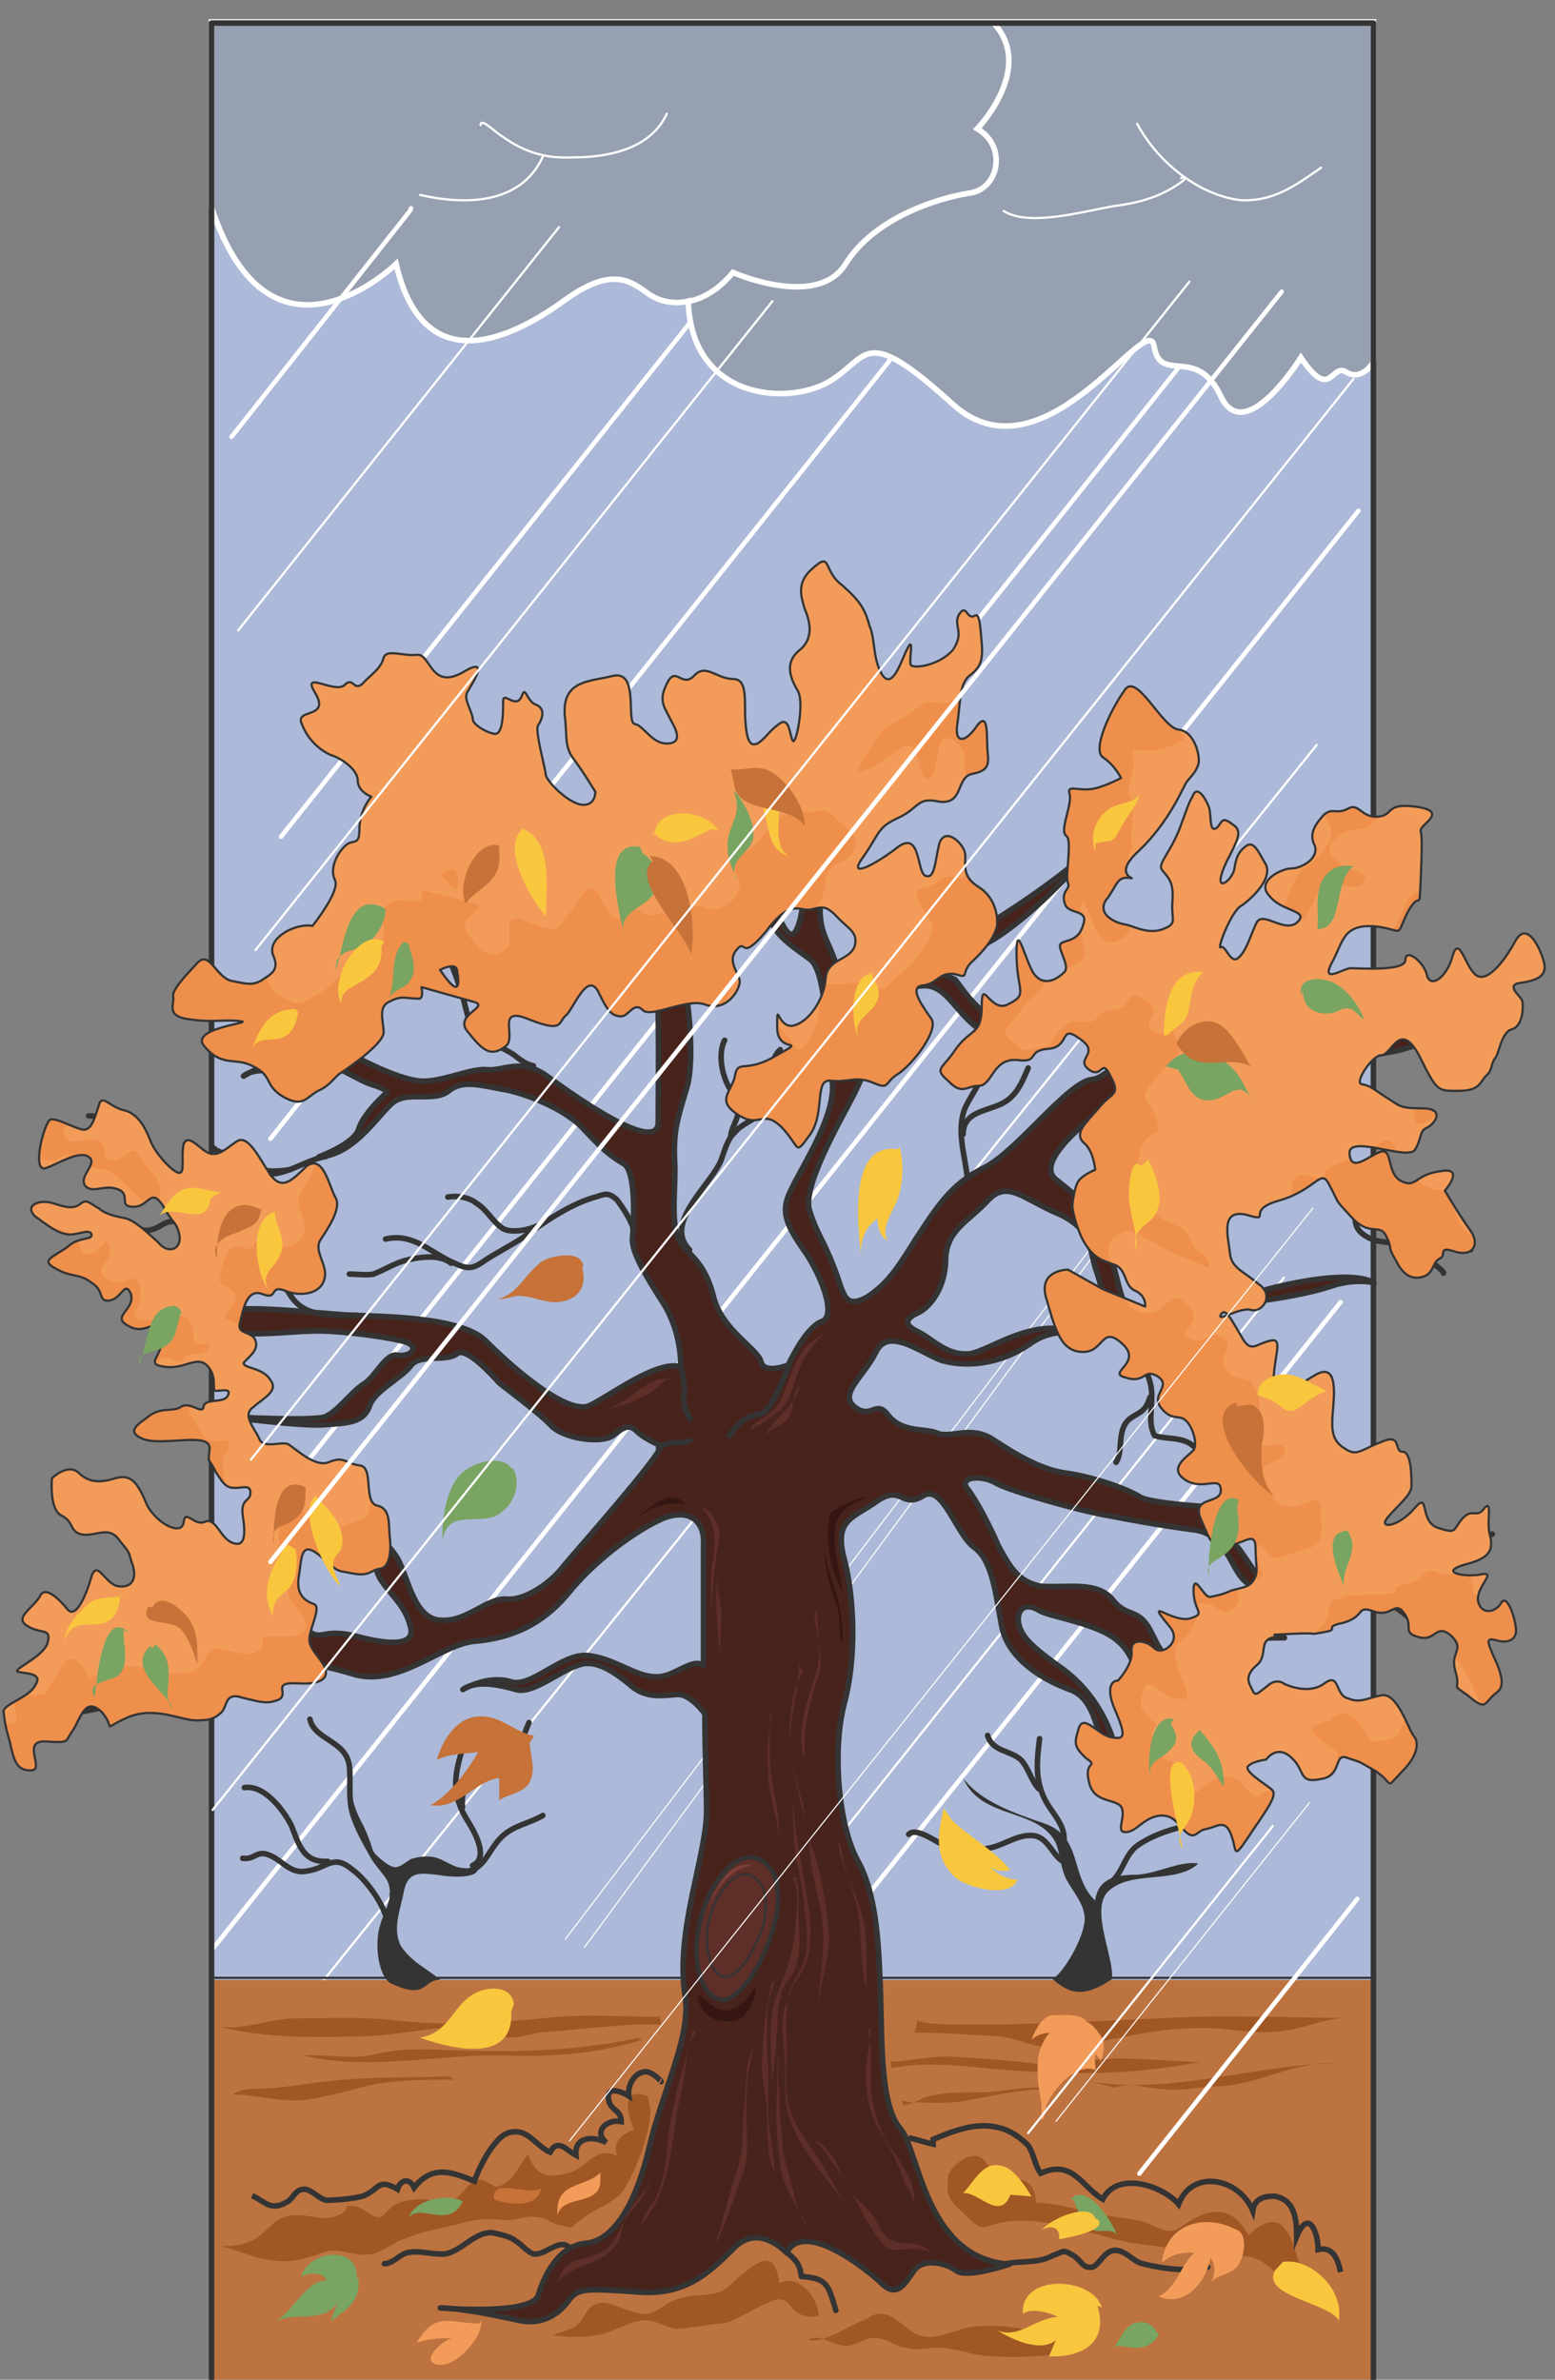 <svg xmlns="http://www.w3.org/2000/svg" version="1.0" viewBox="0 0 223.635 342.123"><rect x="0" y="0" width="223.635" height="342.123" fill="#808080" stroke="none"/><defs><clipPath clipPathUnits="userSpaceOnUse" id="a"><path d="M-.32 1.999h223.385V344.35H-.32z"/></clipPath></defs><path d="M30.422 3.158v339.634H197.52V3.158H30.422z" fill="#acb9d8" fill-rule="evenodd"/><path d="M156.185 16.35 38.896 163.7M130.201 7.475 40.416 120.287m154.946-46.852L30.582 280.19m162.221-92.983L82.39 325.603" fill="none" stroke="#fff" stroke-width=".64" stroke-linecap="round" stroke-linejoin="round"/><path d="M184.648 183.689 73.116 323.764" fill="none" stroke="#fff" stroke-width=".32" stroke-linecap="round" stroke-linejoin="round"/><path d="M188.006 29.622 34.74 221.985" fill="none" stroke="#fff" stroke-width=".64" stroke-linecap="round" stroke-linejoin="round"/><path d="M192.004 133.24 84.069 279.95m107.935-146.71L81.27 278.83" fill="none" stroke="#fff" stroke-width=".16" stroke-linecap="round" stroke-linejoin="round"/><path d="M30.422 3.158H197.52v48.93s-1.719 2.799-3.917 1.4c-2.159-1.4-2.159 4.397-6.516-2.08 0 0-8.036 12.953-11.513 5.557-3.478-7.435-8.715-1.639-9.595-7.195-.84-5.557-15.87 20.148-28.942 8.355-13.032-11.833-11.953-6.716-17.83-3.238-6.076 3.478-19.787 2.518-20.227-11.593 0 0-3.038.92-5.876-1.16-2.599-1.878-5.237-3.717-11.753.92-6.316 4.637-20.228 12.752-24.386-5.117 0 0-18.029 17.63-26.543-8.115V3.158z" fill="#97a0b1" fill-rule="evenodd"/><path clip-path="url(#a)" d="M30.422 3.158H197.52v48.93s-1.719 2.799-3.917 1.4c-2.159-1.4-2.159 4.397-6.516-2.08 0 0-8.036 12.953-11.513 5.557-3.478-7.435-8.715-1.639-9.595-7.195-.84-5.557-15.87 20.148-28.942 8.355-13.032-11.833-11.953-6.716-17.83-3.238-6.076 3.478-19.787 2.518-20.227-11.593 0 0-3.038.92-5.876-1.16-2.599-1.878-5.237-3.717-11.753.92-6.316 4.637-20.228 12.752-24.386-5.117 0 0-18.029 17.63-26.543-8.115V3.158z" fill="none" stroke="#fff" stroke-width=".8" stroke-miterlimit="8"/><path d="M189.365 107.095 38.257 294.981" fill="none" stroke="#fff" stroke-width=".32" stroke-linecap="round" stroke-linejoin="round" stroke-miterlimit="10"/><path clip-path="url(#a)" d="M98.86 43.334s3.278-.2 6.556-4.158c0 0 12.033 5.317 16.15-1.159 4.158-6.756 13.352-9.514 17.71-10.234 4.357-.44 5.676-6.716 1.279-9.274 0 0 8.515-8.835 2.198-15.35" fill="none" stroke="#fff" stroke-width=".8" stroke-miterlimit="8"/><path d="M30.422 284.667v58.125H197.52v-58.125H30.422z" fill="#bd7340" fill-rule="evenodd"/><path d="M30.422 284.348H197.52v58.444H30.422z" fill="none" stroke="#343434" stroke-width=".32" stroke-linecap="round" stroke-linejoin="round" stroke-miterlimit="10"/><path d="M30.422 3.318H197.52v339.794H30.422z" fill="none" stroke="#343434" stroke-width=".8" stroke-linecap="round" stroke-linejoin="round" stroke-miterlimit="10"/><path d="M132 290.344c0 1.679 30.541 0 35.978-.24 8.515-.48 17.23 0 25.705 0-2.399 0-4.757.96-6.956 1.44-3.718.919-6.556.679-10.034.24-6.316-.72-12.193.439-18.07 1.638-3.077.72-6.355 1.4-9.393.72-2.16-.48-4.118-1.44-6.516-1.44-3.718-.24-7.436-.48-11.154-.48zm-37.098-.4c-5.876 0-11.313-.48-16.99.24-7.635.68-14.35 1.12-21.786.2-4.557-.44-9.354-.2-13.912-.2-3.477 0-7.395 1.839-10.913 1.12 6.996 1.838 14.831 1.638 22.027 1.399 5.197-.24 11.073-1.84 16.31-1.16 1.319.24 2.398 1.4 3.917 1.4 1.08 0 2.639-.48 3.918-.72 2.638-.2 5.037-.44 7.635-.68 3.039-.24 6.956-.68 9.994-.44zm33.14 6.476c1.96 0 6.117-.96 9.155-.72 3.917.24 7.635.48 11.553.96 4.117.44 8.035-.72 12.152-.72 3.918 0 7.836.48 11.753.48-10.433 2.08-20.427 1.88-30.9.92-4.118-.44-9.355-.92-13.473 0zm-36.298-3.438c-7.195 1.6-15.87 2.08-23.305 1.84-4.997 0-9.555-.68-14.352.479-3.718.88-6.756 0-10.473.2 9.394 2.279 19.388-.2 28.742 0 6.996.24 13.512-.2 20.028-2.279zm64.921 6.237c11.553 2.078 24.385-2.559 35.658-2.559-5.836-.48-11.273 3.038-16.95 3.278-2.598 0-5.196.68-7.595.44-2.398 0-5.237-1.16-7.395-.24zM64.64 298.5c-5.876.239-11.552 0-17.429.719-2.598.24-5.236.72-7.835.96-1.759.239-4.357-.24-5.916.958 3.717 0 6.995 1.2 10.713.72 3.238-.48 6.316-1.44 9.355-2.159 4.157-.72 7.835-.72 11.752-.72zm65.081 3.517c0 1.44 1.96 0 3.278-.48 2.359-.72 4.957-.72 7.556-.72 3.917 0 7.595-1.199 11.473-.479-4.078-.24-9.075.96-13.192 1.679-2.599.48-5.197.24-7.596.24zm6.596 9.794v.92c.68-1.4 2.399-2.799 3.958-2.799 1.719.24 1.719 1.879 3.038 2.559 2.399 1.199 5.437-.2 5.677 4.197 3.278 0 6.316 1.16 9.354 1.64 2.838.679 5.237.439 7.875 1.838 3.278 1.4 2.839 0 6.316-1.6 3.039-1.398 5.437-.239 6.996 2.76 7.396-6.717 6.077 6.515 9.994 8.634-3.678.2-4.997-2.798-7.835-4.677-2.838-1.839-4.997-.44-8.275-.92-2.199-.24-4.357-1.159-6.756-1.399-1.959-.24-3.958-.44-5.916-.92-5.237-1.398-11.114-3.477-16.55-2.558-3.079.68-2.839 1.4-5.037-.72-1.28-1.358-3.278-2.518-2.839-4.876zm-43.213-10.474c-3.918-1.399-2.839 2.559-1.96 4.877-1.958.68-3.037 1.84-2.398 3.718-3.038-1.399-4.117 1.4-6.516 2.319-3.278.92-4.997.92-6.316-2.559-1.28 1.64-2.159 4.158-4.317 4.637-.68.24-1.76-1.159-2.839-.919-1.519.24-2.198 2.319-3.478 2.758-1.958.72-2.838 0-4.797 0-.88 0-2.798.24-3.478.72-.879.24-1.719 1.839-2.398 1.839-.84.24-2.159-1.16-3.038-1.4-2.799-.679-.84.48-3.038 1.16-1.96.96-3.918-.2-6.516 0-2.599.24-3.478 2.319-5.437 3.478-1.32.72-3.038.96-4.797.96 1.959.439 3.917 1.358 6.116 1.838 3.678.68 5.197.24 8.475-.92 2.398-.919 4.557.68 6.956.24 1.519-.24 3.238-1.638 4.557-2.118 3.278-1.36 5.876-1.6 9.114-2.519 2.2-.48 3.718-.48 5.677-.24 1.719 0 3.038-.719 4.317-.48 1.56 0 2.199.92 3.478 1.16 2.199.48 1.12.72 3.278-.92 1.76-1.398 4.118-2.078 5.637-3.717 1.759-2.319 4.997-10.194 3.917-13.192zm24.625 31.341c-.2-2.358-2.799-5.836-5.637-4.437-.64-4.477-2.398-3.758-5.437-1.2-2.198 1.88-2.398 2.6-4.997 2.84-2.198.199-3.478.199-5.436 1.158-2.639 1.64-2.639 2.08-5.677 1.16-1.08-.24-2.598-1.16-3.918-1.16-2.398.24-2.158 1.88-3.677 3.278-.88.68-3.078 1.16-3.518 1.4 1.959.24 4.157.44 6.316 0 2.399-.24 5.037-2.359 7.396-2.12 2.198.24 2.838 1.4 5.036 1.16 1.52-.2 3.239-.44 4.997-.68 1.96 0 2.839-.959 4.558-1.638.64-.48 3.478-1.88 4.157-1.88 1.72 0 1.72 1.4 3.038 2.12 1.28.44 1.72.44 2.799.24zm6.955.64c3.478-2.359 5.237 2.079 8.036 2.558 2.398.48 4.997-1.159 7.395-1.399 4.557-.48 11.713.68 14.951 3.718-4.317.48-8.875.92-13.432.48-2.398-.24-4.357-1.16-6.756-1.16-1.719 0-2.798.44-4.757 0-1.519-.24-2.598-1.399-4.357-1.399-1.52 0-2.359.92-3.878 1.16-2.199 0-3.718-1.88-5.676-.92 2.638.92 7.635-3.518 9.554-3.038z" fill="#a05724" fill-rule="evenodd"/><path d="M101.179 239.415v-17.39c.2-3.038-1.76-5.356-5.877-3.717-4.157 1.839-10.034 6.276-13.711 10.913-3.718 4.397-8.076 6.236-13.073 6.716-4.996.24-11.313 6.956-18.069 4.637-6.955-2.079-9.994-1.399-13.272-4.397-3.477-2.798-8.035-7.915-10.433-8.835-2.399-1.16-4.358-8.355-6.956-8.794-2.838-.48-8.915-3.478-10.474-4.198 0 0 6.117 2.559 9.794 3.238 3.718.96 3.518 1.4 5.477 4.437 1.72 2.999 5.637 4.398 8.235 6.956 2.838 2.559 3.918 2.998 6.556 3.718 2.599.68 3.918 1.16 5.437 2.079 1.519.92 1.959-.68 6.516.48 4.357 1.159 8.715 1.598 7.635-1.64-.88-3.477-4.157-5.356-4.797-7.875-.64-2.558-2.598-5.596-4.357-6.996-1.52-1.599-5.237-1.359-7.396-2.758-2.158-1.16-5.237-2.319-5.237-2.319s3.718 0 5.677.92c1.719.92 6.516-.24 9.115 3.478 2.638 3.718 3.517 3.238 5.236 6.036 1.52 2.798 2.399 8.835 6.317 8.835 3.717.2 6.516-3.278 9.354-3.038 2.598.24 6.316-2.319 8.075-4.638 1.719-2.078 13.912-15.79 14.111-17.389 0 0-2.158-.96-3.238-1.879-1.079-1.16-1.759-1.16-3.478.24-1.519 1.4-6.995.68-8.954-1.16-1.72-1.878-6.516-5.356-7.596-6.275-1.079-1.16-4.797-5.317-6.116-4.158-1.519 1.16-5.197 0-6.516 1.6-1.32 1.878-5.437 3.717-6.076 6.035-.88 2.319-3.278 2.319-6.556 2.559-3.238.24-13.912-1.16-13.912-1.16s12.393.68 14.152 0c1.958-.919 3.677-3.477 5.436-4.637 1.72-.92 3.278-4.637 4.997-4.197 1.96.24 3.038-1.16 1.32-1.839-1.76-.68-10.234-1.839-13.712-1.639-3.478 0-13.952 1.639-17.19-1.839-3.038-3.478-10.673-9.754-13.951-9.754 0 0 7.835 2.319 10.234 4.198 2.198 1.838 5.436 5.316 8.914 4.397 3.518-.68 13.512.48 16.99.68 3.478.24 16.31 0 20.028 3.717 3.478 3.478 11.753 10.914 15.03 9.275 3.239-1.6 9.555-6.477 13.033-5.557 0 0 .24-4.877-2.599-9.274-2.838-4.398-4.357-7.196-4.357-9.075.2-1.839.64-9.954-1.32-10.873-1.958-1.16-3.037-2.12-5.636-4.877-2.638-3.039-8.915-5.357-11.753-5.797-2.838-.48-5.676-1.4-7.635.2-1.959 1.639-5.437.24-7.596 1.4-1.958.919-5.676 7.914-11.113 8.114 0 0 4.997-1.839 5.677-3.917.64-2.319 4.117-5.357 4.117-5.357s0-.44-2.398-1.16c-2.159-.68-6.316-3.957-8.475-2.558-1.959 1.64-7.636-.44-9.794 1.4 0 0 4.797-2.8 6.956-2.56 1.958 0 4.357-2.758 7.835-.919 3.478 1.88 7.835 3.958 10.673 4.198 3.039.2 7.156-1.88 9.555-1.64 2.398.24 5.037-1.878 8.954 1.16 4.118 2.998 15.43 10.913 15.67 6.516 0-4.437.2-16.27-.24-20.667-.639-4.198 1.76-7.436-1.318-9.515-3.039-1.878-4.997-3.717-6.716-3.717-1.96 0-3.278-1.4-4.598-3.718-1.519-2.319-2.798-9.274-5.876-12.752 0 0 3.718 5.316 5.037 8.594 1.28 3.239 3.038 3.918 6.516 6.237 3.478 2.318 7.396.24 7.835 3.478.2 3.038 1.52 6.516 2.399 9.074 1.08 2.559 2.398 13.432 1.08 17.87-1.32 4.397-1.96 6.275-1.76 10.433.24 4.197-.84 9.994 1.12 12.312 1.958 2.08 3.477 3.238 4.557 7.636 1.319 4.637 6.316 7.195 6.756 9.074.44 1.84 3.917.44 3.917.44s2.399-5.317 4.757-6.236c2.399-.72-.2-7.196-2.798-10.674-2.398-3.518-3.078-5.356-1.519-8.355 1.52-3.278 6.516-10.713 5.876-15.55-.879-4.877-.68-15.35-3.078-17.43-2.398-1.839-5.436-3.478-6.076-6.716-.64-3.238-3.718-13.911-6.956-14.87 0 0 4.757 4.876 6.516 10.233 1.76 5.317 3.278 9.035 4.358 7.196.88-1.64.64-2.559 1.519-5.597.64-2.758 5.436-11.353 4.997-15.07-.44-3.958-1.28-9.035-.64-14.872 0 0-.44 2.359.88 6.277 1.519 3.957 2.158 9.754.839 13.471-1.52 3.478-4.317 8.835-4.117 12.513 0 3.957 1.319 4.677 2.398 8.355.88 3.957 1.719 9.754 1.719 9.754s.24-6.276 6.756-8.595c6.556-2.518 26.544-14.591 31.34-21.547 0 0-11.512 14.351-19.787 17.87-8.275 3.477-3.278 4.157-3.038 4.397.4.24 4.117 6.716 8.035 6.036 4.117-.72 17.39-2.798 20.468-5.117 0 0-10.034 5.357-13.952 5.557-3.918 0-6.956 3.038-10.634.96-3.717-2.32-5.037-6.757-8.514-6.517-3.478.24-5.197 1.4-6.077 5.117-.88 3.918-2.398 7.635-3.917 10.674-1.52 2.998-7.396 12.992-6.317 16.47 1.08 3.477 1.96 4.157 3.478 8.115 1.52 3.717 1.32 6.276 4.797 4.397 3.238-2.079 4.798-4.837 7.156-8.555 2.638-3.957 4.797-7.675 9.594-9.994 4.797-2.318 12.193-12.512 15.67-12.752 3.679-.48 7.836-9.754 12.393-9.075 4.597.72 8.915-.44 12.193-.44 3.278.24 6.316 0 11.313 1.84 4.797 1.639 19.828-3.718 22.187-.24 0 0-5.197-1.36-9.115 1.639-4.157 2.798-9.354 2.798-14.79 2.998-5.438 0-6.117-.44-3.08 2.119 2.84 2.758 4.358 3.478 6.117 4.877 1.52 1.359 4.797 1.599 7.396 4.157 0 0-1.52-1.16-4.358-1.599-2.838-.24-4.797-1.639-7.395-3.278-2.838-1.599-5.437-8.355-8.915-8.595-3.478-.2-10.034-2.998-12.632 0-2.599 3.278-3.918 5.597-7.835 8.355-3.918 2.799-11.953 9.075-8.715 11.633 3.278 2.559 5.876 5.077 8.075 6.956 2.399 1.839 8.035 4.877 10.873 6.716 2.599 2.079 6.317 3.478 10.674 2.319 4.118-1.16 12.832-2.999 16.11-1.16 0 0-2.638-.68-6.116.48-3.278 1.16-13.912 3.238-18.07 2.079-3.917-1.16-14.99-10.674-13.71-6.476 1.318 3.917 1.518 8.554 4.796 10.433 3.478 1.84 9.994 6.037 11.313 8.795 1.32 3.038 1.76 6.276 3.718 7.675 0 0-3.917-3.238-4.357-5.556-.68-2.559-8.275-2.559-12.193-7.676-3.917-4.877-4.357-8.834-5.436-11.833-.88-2.998-.68-5.796-5.437-7.875-4.997-2.118-7.196-4.877-10.034-1.879-2.798 3.039-5.877 4.198-6.076 8.355 0 4.398-2.399 6.956-3.718 7.676-1.52.68-2.798 1.599-.44 2.758 2.399 1.16 4.158 3.478 7.436 3.278 3.238-.24 10.873-6.956 18.269-1.639 0 0-4.158-3.238-9.155 0-4.797 3.478-9.994 3.478-13.032 2.558-3.078-1.159-7.635-4.877-9.394-1.159-1.72 3.478-5.437 6.037-3.038 7.875 2.398 1.88 3.038-1.159 4.797 1.16 1.958 2.558 5.236 1.879 6.955 2.558 1.96.92 4.797-1.16 8.075.92 3.478 2.318 7.156 4.437 10.634 4.877 3.478.48 8.515 2.118 10.674 3.478 2.198 1.159 17.429 2.118 21.786 1.159 4.558-.92 8.915-6.037 14.112-3.478 0 0-6.077-.24-8.675 3.038-2.398 3.478-8.954 4.397-11.313 4.397-2.199 0-3.278.92-1.959 2.08 1.08 1.158 4.317 7.195 6.716 7.435 2.399 0 3.718 1.159 6.996.24 3.238-1.16 6.276-1.16 9.354 1.159 0 0-3.478-2.559-6.996-.72-3.478 1.64-6.076.24-8.035.72-2.158.48-4.797-2.079-6.956-3.958-2.198-1.839-2.638-6.956-7.635-7.435-4.997-.68-8.715-1.36-12.392-2.079-3.918-.68-13.912-3.478-15.87-4.637-1.96-1.16-5.238-.92-4.158.72 1.319 1.598 3.478 5.796 4.557 8.354 1.32 2.319 2.638 5.317 6.316 5.797 3.718.2 7.835-.72 10.034 1.839 2.159 2.798 3.678 1.159 5.437 4.397 1.719 3.278 1.519 3.718 3.678 3.038 2.398-.92 11.313-4.397 15.67-1.879 0 0-8.915-.2-11.753 2.119-3.038 2.319-6.316 3.718-3.917 4.397 2.638.68 5.876 0 8.275 1.64 2.398 1.359 3.278 1.598 6.116 3.917 3.038 2.319 14.151-2.079 16.95 2.798 0 0-3.478-3.238-10.234-1.639-6.716 1.88-7.835 3.718-10.194.96-2.399-2.799-8.715-2.359-12.872-4.877-3.918-2.799-3.478-6.516-6.316-8.835-2.799-2.558-9.795-3.478-11.314-4.397-1.519-.96-3.038-.72-3.038 1.399.24 2.079 1.52 3.478 5.677 6.476 4.117 2.798 6.716 6.716 8.035 10.913 1.08 4.158 2.598 8.355 6.756 8.115 3.917-.44 6.076-2.078 8.715 1.88 0 0-.88-2.56-3.918-1.64-3.078.92-8.715 3.718-11.113-.68-2.599-4.197-1.76-13.471-6.756-15.11-4.997-1.84-9.115-5.117-9.794-9.275-.84-4.397-1.28-9.274-3.918-11.153-2.598-1.839-4.557-9.274-7.395-7.395-3.039 1.839-3.039-1.64-6.516.68-3.478 2.558-6.317 2.558-4.798 8.354 1.52 5.797 1.76 14.391 0 20.868-1.719 6.516-.88 17.429 1.96 22.546 2.838 5.077 3.037 12.752 3.277 19.468.2 6.756 0 15.79 2.839 19.029 2.798 3.238 3.477 18.588 15.67 19.508 0 0-6.116 2.078-7.635.92-1.52-1.16-4.797-1.84-6.077 0-1.319 1.878-2.398 3.957-4.597 1.878-2.159-2.119-11.313-9.314-13.712-4.437 0 0-3.917-4.398-7.595-.68-3.718 3.718-7.196 6.956-14.151 6.276-6.956-.48-8.075-.48-9.355.92-1.08 1.599-3.278 3.917-7.195 3.238-4.118-.92-8.915-1.84-11.513-1.84 0 0 13.272 1.16 14.111-1.878.88-2.998 3.078-7.196 6.996-7.435 3.678-.44 6.956-5.317 8.914-13.672 1.96-8.355 6.077-16.03 5.197-21.827-1.519-9.514 3.278-20.627 3.078-27.143 0-2.559-.24-7.676-.24-13.472 0 0-2.158-2.999-4.117-2.759-2.199.2-4.157.44-6.116-.96-1.96-1.598-5.197-4.396-8.035-3.237-2.839.92-6.516 4.197-8.915 3.478-2.399-.68-5.677-1.4-7.635 0 0 0 3.478-2.079 6.756-1.16 3.038 1.16 7.395-4.157 11.313-3.717 3.917.48 6.756 3.038 9.594 3.038 2.598.24 5.197-2.798 6.956-1.64z" fill="#47231c" fill-rule="evenodd"/><path d="M101.179 239.415v-17.39c.2-3.038-1.76-5.356-5.877-3.717-4.157 1.839-10.034 6.276-13.711 10.913-3.718 4.397-8.076 6.236-13.073 6.716-4.996.24-11.313 6.956-18.069 4.637-6.955-2.079-9.994-1.399-13.272-4.397-3.477-2.798-8.035-7.915-10.433-8.835-2.399-1.16-4.358-8.355-6.956-8.794-2.838-.48-8.915-3.478-10.474-4.198 0 0 6.117 2.559 9.794 3.238 3.718.96 3.518 1.4 5.477 4.437 1.72 2.999 5.637 4.398 8.235 6.956 2.838 2.559 3.918 2.998 6.556 3.718 2.599.68 3.918 1.16 5.437 2.079 1.519.92 1.959-.68 6.516.48 4.357 1.159 8.715 1.598 7.635-1.64-.88-3.477-4.157-5.356-4.797-7.875-.64-2.558-2.598-5.596-4.357-6.996-1.52-1.599-5.237-1.359-7.396-2.758-2.158-1.16-5.237-2.319-5.237-2.319s3.718 0 5.677.92c1.719.92 6.516-.24 9.115 3.478 2.638 3.718 3.517 3.238 5.236 6.036 1.52 2.798 2.399 8.835 6.317 8.835 3.717.2 6.516-3.278 9.354-3.038 2.598.24 6.316-2.319 8.075-4.638 1.719-2.078 13.912-15.79 14.111-17.389 0 0-2.158-.96-3.238-1.879-1.079-1.16-1.759-1.16-3.478.24-1.519 1.4-6.995.68-8.954-1.16-1.72-1.878-6.516-5.356-7.596-6.275-1.079-1.16-4.797-5.317-6.116-4.158-1.519 1.16-5.197 0-6.516 1.6-1.32 1.878-5.437 3.717-6.076 6.035-.88 2.319-3.278 2.319-6.556 2.559-3.238.24-13.912-1.16-13.912-1.16s12.393.68 14.152 0c1.958-.919 3.677-3.477 5.436-4.637 1.72-.92 3.278-4.637 4.997-4.197 1.96.24 3.038-1.16 1.32-1.839-1.76-.68-10.234-1.839-13.712-1.639-3.478 0-13.952 1.639-17.19-1.839-3.038-3.478-10.673-9.754-13.711-9.754 0 0 7.595 2.319 9.994 4.198 2.198 1.838 5.436 5.316 8.914 4.397 3.518-.68 13.512.48 16.99.68 3.478.24 16.31 0 20.028 3.717 3.478 3.478 11.753 10.914 15.03 9.275 3.239-1.6 9.555-6.477 13.033-5.557 0 0 .24-4.877-2.599-9.274-2.838-4.398-4.357-7.196-4.357-9.075.2-1.839.64-9.954-1.32-10.873-1.958-1.16-3.037-2.12-5.636-4.877-2.638-3.039-8.915-5.357-11.753-5.797-2.838-.48-5.676-1.4-7.635.2-1.959 1.639-5.437.24-7.596 1.4-1.958.919-5.676 7.914-11.113 8.114 0 0 4.997-1.839 5.677-3.917.64-2.319 4.117-5.357 4.117-5.357s0-.44-2.398-1.16c-2.159-.68-6.316-3.957-8.475-2.558-1.959 1.64-7.636-.44-9.794 1.4 0 0 4.797-2.8 6.956-2.56 1.958 0 4.357-2.758 7.835-.919 3.478 1.88 7.835 3.958 10.673 4.198 3.039.2 7.156-1.88 9.555-1.64 2.398.24 5.037-1.878 8.954 1.16 4.118 2.998 15.43 10.913 15.67 6.516 0-4.437.2-16.27-.24-20.667-.639-4.198 1.76-7.436-1.318-9.515-3.039-1.878-4.997-3.717-6.716-3.717-1.96 0-3.278-1.4-4.598-3.718-1.519-2.319-2.798-9.274-5.876-12.752 0 0 3.718 5.316 5.037 8.594 1.28 3.239 3.038 3.918 6.516 6.237 3.478 2.318 7.396.24 7.835 3.478.2 3.038 1.52 6.516 2.399 9.074 1.08 2.559 2.398 13.432 1.08 17.87-1.32 4.397-1.96 6.275-1.76 10.433.24 4.197-.84 9.994 1.12 12.312 1.958 2.08 3.477 3.238 4.557 7.636 1.319 4.637 6.316 7.195 6.756 9.074.44 1.84 3.917.44 3.917.44s2.399-5.317 4.757-6.236c2.399-.72-.2-7.196-2.798-10.674-2.398-3.518-3.078-5.356-1.519-8.355 1.52-3.278 6.516-10.713 5.876-15.55-.879-4.877-.68-15.35-3.078-17.43-2.398-1.839-5.436-3.478-6.076-6.716-.64-3.238-3.718-13.911-6.956-14.87 0 0 4.757 4.876 6.516 10.233 1.76 5.317 3.278 9.035 4.358 7.196.88-1.64.64-2.559 1.519-5.597.64-2.758 5.436-11.353 4.997-15.07-.44-3.958-1.28-9.035-.64-14.872 0 0-.44 2.359.88 6.277 1.519 3.957 2.158 9.754.839 13.471-1.52 3.478-4.317 8.835-4.117 12.513 0 3.957 1.319 4.677 2.398 8.355.88 3.957 1.719 9.754 1.719 9.754s.24-6.276 6.756-8.595c6.556-2.518 26.544-14.591 31.34-21.547 0 0-11.512 14.351-19.787 17.87-8.275 3.477-3.278 4.157-3.038 4.397.4.24 4.117 6.716 8.035 6.036 4.117-.72 17.39-2.798 20.468-5.117 0 0-10.034 5.357-13.952 5.557-3.918 0-6.956 3.038-10.634.96-3.717-2.32-5.037-6.757-8.514-6.517-3.478.24-5.197 1.4-6.077 5.117-.88 3.918-2.398 7.635-3.917 10.674-1.52 2.998-7.396 12.992-6.317 16.47 1.08 3.477 1.96 4.157 3.478 8.115 1.52 3.717 1.32 6.276 4.797 4.397 3.238-2.079 4.798-4.837 7.156-8.555 2.638-3.957 4.797-7.675 9.594-9.994 4.797-2.318 12.193-12.512 15.67-12.752 3.679-.48 7.836-9.754 12.393-9.075 4.597.72 8.915-.44 12.193-.44 3.278.24 6.316 0 11.313 1.84 4.797 1.639 19.828-3.718 22.187-.24 0 0-5.197-1.36-9.115 1.639-4.157 2.798-9.354 2.798-14.79 2.998-5.438 0-6.117-.44-3.08 2.119 2.84 2.758 4.358 3.478 6.117 4.877 1.52 1.359 4.797 1.599 7.396 4.157 0 0-1.52-1.16-4.358-1.599-2.838-.24-4.797-1.639-7.395-3.278-2.838-1.599-5.437-8.355-8.915-8.595-3.478-.2-10.034-2.998-12.632 0-2.599 3.278-3.918 5.597-7.835 8.355-3.918 2.799-11.953 9.075-8.715 11.633 3.278 2.559 5.876 5.077 8.075 6.956 2.399 1.839 8.035 4.877 10.873 6.716 2.599 2.079 6.317 3.478 10.674 2.319 4.118-1.16 12.832-2.999 16.11-1.16 0 0-2.638-.68-6.116.48-3.278 1.16-13.912 3.238-18.07 2.079-3.917-1.16-14.99-10.674-13.71-6.476 1.318 3.917 1.518 8.554 4.796 10.433 3.478 1.84 9.994 6.037 11.313 8.795 1.32 3.038 1.76 6.276 3.718 7.675 0 0-3.917-3.238-4.357-5.556-.68-2.559-8.275-2.559-12.193-7.676-3.917-4.877-4.357-8.834-5.436-11.833-.88-2.998-.68-5.796-5.437-7.875-4.997-2.118-7.196-4.877-10.034-1.879-2.798 3.039-5.877 4.198-6.076 8.355 0 4.398-2.399 6.956-3.718 7.676-1.52.68-2.798 1.599-.44 2.758 2.399 1.16 4.158 3.478 7.436 3.278 3.238-.24 10.873-6.956 18.269-1.639 0 0-4.158-3.238-9.155 0-4.797 3.478-9.994 3.478-13.032 2.558-3.078-1.159-7.635-4.877-9.394-1.159-1.72 3.478-5.437 6.037-3.038 7.875 2.398 1.88 3.038-1.159 4.797 1.16 1.958 2.558 5.236 1.879 6.955 2.558 1.96.92 4.797-1.16 8.075.92 3.478 2.318 7.156 4.437 10.634 4.877 3.478.48 8.515 2.118 10.674 3.478 2.198 1.159 17.429 2.118 21.786 1.159 4.558-.92 8.915-6.037 14.112-3.478 0 0-6.077-.24-8.675 3.038-2.398 3.478-8.954 4.397-11.313 4.397-2.199 0-3.278.92-1.959 2.08 1.08 1.158 4.317 7.195 6.716 7.435 2.399 0 3.718 1.159 6.996.24 3.238-1.16 6.276-1.16 9.354 1.159 0 0-3.478-2.559-6.996-.72-3.478 1.64-6.076.24-8.035.72-2.158.48-4.797-2.079-6.956-3.958-2.198-1.839-2.638-6.956-7.635-7.435-4.997-.68-8.715-1.36-12.392-2.079-3.918-.68-13.912-3.478-15.87-4.637-1.96-1.16-5.238-.92-4.158.72 1.319 1.598 3.478 5.796 4.557 8.354 1.32 2.319 2.638 5.317 6.316 5.797 3.718.2 7.835-.72 10.034 1.839 2.159 2.798 3.678 1.159 5.437 4.397 1.719 3.278 1.519 3.718 3.678 3.038 2.398-.92 11.313-4.397 15.67-1.879 0 0-8.915-.2-11.753 2.119-3.038 2.319-6.316 3.718-3.917 4.397 2.638.68 5.876 0 8.275 1.64 2.398 1.359 3.278 1.598 6.116 3.917 3.038 2.319 14.151-2.079 16.95 2.798 0 0-3.478-3.238-10.234-1.639-6.716 1.88-7.835 3.718-10.194.96-2.399-2.799-8.715-2.359-12.872-4.877-3.918-2.799-3.478-6.516-6.316-8.835-2.799-2.558-9.795-3.478-11.314-4.397-1.519-.96-3.038-.72-3.038 1.399.24 2.079 1.52 3.478 5.677 6.476 4.117 2.798 6.716 6.716 8.035 10.913 1.08 4.158 2.598 8.355 6.756 8.115 3.917-.44 6.076-2.078 8.715 1.88 0 0-.88-2.56-3.918-1.64-3.078.92-8.715 3.718-11.113-.68-2.599-4.197-1.76-13.471-6.756-15.11-4.997-1.84-9.115-5.117-9.794-9.275-.84-4.397-1.28-9.274-3.918-11.153-2.598-1.839-4.557-9.274-7.395-7.395-3.039 1.839-3.039-1.64-6.516.68-3.478 2.558-6.317 2.558-4.798 8.354 1.52 5.797 1.76 14.391 0 20.868-1.719 6.516-.88 17.429 1.96 22.546 2.838 5.077 3.037 12.752 3.277 19.468.2 6.756 0 15.79 2.839 19.029 2.798 3.238 3.477 18.588 15.67 19.508 0 0-6.116 2.078-7.635.92-1.52-1.16-4.797-1.84-6.077 0-1.319 1.878-2.398 3.957-4.597 1.878-2.159-2.119-11.313-9.314-13.712-4.437 0 0-3.917-4.398-7.595-.68-3.718 3.718-7.196 6.956-14.151 6.276-6.956-.48-8.075-.48-9.355.92-1.08 1.599-3.278 3.917-7.195 3.238-4.118-.92-8.915-1.84-11.513-1.84 0 0 13.272 1.16 14.111-1.878.88-2.998 3.078-7.196 6.996-7.435 3.678-.44 6.956-5.317 8.914-13.672 1.96-8.355 6.077-16.03 5.197-21.827-1.519-9.514 3.278-20.627 3.078-27.143 0-2.559-.24-7.676-.24-13.472 0 0-2.158-2.999-4.117-2.759-2.199.2-4.157.44-6.116-.96-1.96-1.598-5.197-4.396-8.035-3.237-2.839.92-6.516 4.197-8.915 3.478-2.399-.68-5.677-1.4-7.635 0 0 0 3.478-2.079 6.756-1.16 3.038 1.16 7.395-4.157 11.313-3.717 3.917.48 6.756 3.038 9.594 3.038 2.598.24 5.197-2.798 6.956-1.64" fill="none" stroke="#343434" stroke-width=".8" stroke-linecap="round" stroke-linejoin="round" stroke-miterlimit="10"/><path d="M111.373 276.552c-1.32 5.557-5.397 11.793-7.996 10.874-2.598-.68-4.117-5.757-2.598-11.553 1.32-5.557 5.197-9.514 7.795-8.795 2.559.68 4.278 3.918 2.799 9.474z" fill="#5e2e29" fill-rule="evenodd"/><path d="M111.373 276.552c-1.32 5.557-5.397 11.793-7.996 10.874-2.598-.68-4.117-5.757-2.598-11.553 1.32-5.557 5.197-9.514 7.795-8.795 2.559.68 4.278 3.918 2.799 9.474" fill="none" stroke="#343434" stroke-width=".64" stroke-miterlimit="8"/><path d="M109.853 276.472c-1.119 3.958-3.957 8.355-5.916 7.676-1.719-.48-2.838-4.198-1.959-8.155 1.12-4.198 3.718-6.996 5.677-6.516 1.959.72 3.038 2.798 2.198 6.995" fill="none" stroke="#343434" stroke-width=".32" stroke-linecap="round" stroke-linejoin="round" stroke-miterlimit="10"/><path d="M113.571 196.001c-.84 2.079-1.519 3.958-2.798 6.037-.88 1.359-1.56 1.159-2.838 1.599-1.32.48-2.2 1.639-3.079 2.758M97.9 195.681c0 1.4.68 3.039.48 4.638-.24 1.599.2 2.318.88 3.677m-4.557 4.238c1.599-1.36 2.998-.44 4.557-1.12m-.08-27.423c-3.918-3.918 3.278-9.514 4.557-12.992.44-1.16.88-2.998 1.959-3.918.88-1.159 2.638-1.639 3.718-2.798 1.959-2.319.64-7.196 2.798-9.074" fill="none" stroke="#343434" stroke-width=".8" stroke-linecap="round" stroke-linejoin="round" stroke-miterlimit="10"/><path d="M105.096 163.221c.2-1.36 1.08-2.279 1.08-3.678.2-1.399 0-1.399-.88-2.558-1.319-1.64-2.198-5.317-1.08-7.436m5.038 10.874c.44-1.56 1.759-.68 2.598-.68 1.52 0 2.399-1.12 3.238-2.039m-23.985 19.029c-.4-1.44-1.52-3.078-2.359-4.238-1.12-.959-1.519-.959-2.838-.48-3.718.96-7.396 3.519-10.674 5.877-1.719 1.16-3.677 2.119-5.436 3.278-1.72 1.2-2.359 1.4-4.318.48-3.478-1.4-5.876-4.477-10.034-3.518" fill="none" stroke="#343434" stroke-width=".8" stroke-linecap="round" stroke-linejoin="round" stroke-miterlimit="10"/><path d="M78.073 175.773c-1.28.92-4.118 1.6-5.637.92-1.519-.92-2.358-2.758-3.878-3.678-1.119-.92-2.838-1.16-4.157-.92m12.313-18.868c-1.08-.2-1.96-.92-2.839-1.599-1.719-1.16-4.117-1.879-5.676-3.478-.84-1.16-1.08-2.798-1.52-4.397-.639-2.119-1.319-4.198-2.158-6.036-1.12-2.559-1.999-3.278-4.397-4.198-2.599-.92-7.636-1.839-9.395-3.958m11.034 4.478c-1.52-.44-2.839-1.84-3.079-2.519-.44-1.399 0-2.798-.44-3.957M46.892 166.26c-2.799.479-4.997 2.318-8.036 2.558-1.758.2-3.038-.24-5.036.44-1.52.679-3.039 1.399-4.358 2.278" fill="none" stroke="#343434" stroke-width=".8" stroke-linecap="round" stroke-linejoin="round" stroke-miterlimit="10"/><path d="M41.775 168.138c-1.52.24-3.518.44-4.837-.24-1.12-.48-2.2-1.16-3.318-1.639-.88-.48-2.199-.48-2.879-1.199m18.549-14.471c-2.159-1.36-3.238-3.718-5.197-5.117-.64-.68-2.598-1.84-3.238-2.079-1.959-.48-4.357 1.879-6.076 2.079-2.638.72-5.237 0-7.635 0" fill="none" stroke="#343434" stroke-width=".8" stroke-linecap="round" stroke-linejoin="round" stroke-miterlimit="10"/><path d="M36.898 144.193c-2.559.24-4.318-1.44-6.476-2.16m20.867 47.052c-3.238 0-7.156.44-9.314-2.558-1.96-2.798-3.079-5.597-4.798-8.395-.24-.68-.24-.68-.64-.92-.879-.24-1.958-.48-2.837-.719-1.52-.24-2.839-.68-4.158-.92-1.28-.24-2.798-.24-4.117-.719-1.96-.92-1.72-2.558-2.399-4.637-.88-2.798-3.238-3.718-5.637-4.877-2.398-1.2-5.436-1.64-8.075-2.599" fill="none" stroke="#343434" stroke-width=".8" stroke-linecap="round" stroke-linejoin="round" stroke-miterlimit="10"/><path d="M30.102 175.813c-.64.44-3.438-.24-4.318-.24-1.079 0-1.519 0-2.358.44-.68.44-1.52.88-2.399.88-.64 0-1.279-.44-1.959-.64-1.519-.44-2.798-1.12-4.317-1.319-2.398-.44-5.197-.68-7.595-.44m13.432-7.755c-1.52-1.16-2.359-3.038-3.918-4.437-1.28-1.4-2.159-1.88-3.918-1.88m29.342 78.273c-2.598 0-4.117.24-6.076 2.12-1.08.719-1.519 1.438-2.838 1.438-1.52.2-3.238-.24-4.757-.24-1.76 0-3.478.24-5.237.24-.88.2-1.759.2-2.399.44-.88.24-.64 0-1.319.72-.84 1.159-1.919 1.878-3.478 1.878-1.959.24-3.917.92-5.876.92" fill="none" stroke="#343434" stroke-width=".8" stroke-linecap="round" stroke-linejoin="round" stroke-miterlimit="10"/><path d="M33.46 242.173c-1.28.68-4.757-1.399-6.077-2.079-1.519-.68-3.477-2.318-4.997-2.318-2.638 0-6.356 2.079-8.075-.68-.88-1.399-1.319-2.558-2.638-3.717-.84-.68-1.719-1.16-2.598-1.16-.64 0-1.32.24-1.76 0" fill="none" stroke="#343434" stroke-width=".8" stroke-linecap="round" stroke-linejoin="round" stroke-miterlimit="10"/><path d="M20.907 237.976c-1.239-1.36-2.758-2.279-3.997-3.918-1.08-1.359-.88-2.998-2.159-4.397M64.88 181.61c-1.718-1.36-4.517-.88-6.435-.44-1.72.44-2.999 1.32-4.718 1.999-1.079.2-2.398 0-3.477 0m31.02-60.084c-1.079-.68-2.358-2.518-3.437-3.477-1.52-1.4-3.038-2.559-4.797-3.239a46.988 46.988 0 0 0-11.074-2.078c-1.519 0-3.038.24-4.557.44-1.759 0-2.158-.68-3.478-2.32-1.519-2.078-3.038-4.157-4.757-6.275-.68-.92-1.759-2.559-3.078-2.559" fill="none" stroke="#343434" stroke-width=".8" stroke-linecap="round" stroke-linejoin="round" stroke-miterlimit="10"/><path d="M65.28 114.77c-.879-.68-1.958-1.159-2.838-2.078-1.559-1.16-1.759-3.038-1.759-5.117 0-2.319.44-6.996-1.559-8.635m44.773 17.99c-2.998-2.52-5.836-4.838-9.954-5.318-3.238-.48-4.757-1.839-6.276-5.117-1.08-2.318-3.478-3.717-4.797-6.036" fill="none" stroke="#343434" stroke-width=".8" stroke-linecap="round" stroke-linejoin="round" stroke-miterlimit="10"/><path d="M94.383 111.053c-1.48.2-2.799-2.119-3.198-3.478-.68-2.799-1.08-5.597-1.76-8.155m31.822 20.627c.44-.2.879-.68 1.319-1.159.84-1.36 2.158-2.319 3.438-3.238 1.918-1.4 6.236-1.6 7.515-3.718.84-1.599.44-4.397.44-5.996 0-2.319 0-4.677.4-6.996" fill="none" stroke="#343434" stroke-width=".8" stroke-linecap="round" stroke-linejoin="round" stroke-miterlimit="10"/><path d="M134.039 108.294c0-1.159-1.28-2.998-2.159-3.677-1.959-1.16-4.557-2.559-4.797-5.357M98.7 141.714c-.64-1.16-1.12-5.077-.88-6.236.44-2.079 1.56-2.079 2.64-3.478 2.638-3.478 1.318-7.196-.2-10.913m38.816 47.811c-.44-3.238-1.52-6.716-.24-9.714 1.519-3.039 2.558-3.478 2.358-6.756" fill="none" stroke="#343434" stroke-width=".8" stroke-linecap="round" stroke-linejoin="round" stroke-miterlimit="10"/><path d="M138.516 163.061c0-2.998 2.838-3.238 5.037-4.157 2.359-.92 3.238-2.799 4.317-5.357m23.826-7.516c.88-.2 2.398-.919 3.278-1.359a25.904 25.904 0 0 1 8.275-2.758c1.08-.24 2.359-.24 3.038-1.16 1.08-1.159 1.52-2.997 2.159-4.397.64-1.399 1.719-2.078 2.598-3.238.44-.48.64-1.399.44-2.078-.44-1.4-1.959-1.84-2.159-3.678 0-1.4.84-2.559 1.28-3.958m1.079 9.195c.24-.92 1.559-1.6 2.198-2.279 1.76-1.4 3.718-2.798 4.798-4.637 1.519-2.798 1.319-6.476 3.477-8.595m-15.51 37.657c.88 1.64 1.959 3.038 2.398 4.877.24 2.079.44 4.158.44 6.236 0 1.6 0 1.84 1.08 2.32 1.559.919 2.638 1.838 3.917 2.518 1.56.68 2.838 1.639 4.158 2.318 1.519.44 2.598.24 4.117 0 1.959-.48 3.038.24 4.597 1.839.84.92 1.72 1.839 2.599 2.758.2.48 1.719 1.88 1.519 2.08m-17.47-8.955c1.56 1.199.88 2.798.88 4.197 0 1.639.68 2.319 1.999 3.038 1.958.92 3.917.44 5.676 1.16.88.44 5.437 3.717 5.037 3.917m-44.373 10.953c1.12 2.359 2.638 4.238 2.399 7.276 0 1.839-.44 3.478.44 5.117 1.518.48 3.237.24 4.756.96 1.12.44 4.558 4.197 4.158 4.637" fill="none" stroke="#343434" stroke-width=".8" stroke-linecap="round" stroke-linejoin="round" stroke-miterlimit="10"/><path d="M165.38 200.878c-.64 2.119-1.52 2.119-2.878 3.078-2 1.6-.88 4.678-2 6.277m33.181 18.948c.88 1.36 4.757-4.677 6.076-5.117 1.519-.72 3.438-.24 4.957-.24 3.878 0 6.476-2.078 9.914-3.278m-14.471 10.314c2.198.96 3.078 3.038 5.716 3.038 1.72.2 3.478-.24 5.237 0 1.08 0 3.518 1.12 3.918.92" fill="none" stroke="#343434" stroke-width=".8" stroke-linecap="round" stroke-linejoin="round" stroke-miterlimit="10"/><path d="M207.834 233.818c1.08.72 1.52 1.4 1.959 2.559.44 1.599 1.719 3.198 2.358 4.317m-52.448-121.286c.68-1.16 1.32-1.84 2.199-2.519.88-.72 2.598-1.399 3.038-2.558.44-1.4.44-2.799 1.32-3.958.839-1.399 2.598-2.079 3.437-3.278" fill="none" stroke="#343434" stroke-width=".8" stroke-linecap="round" stroke-linejoin="round" stroke-miterlimit="10"/><path d="M163.78 104.297c-.959 3.038.92 5.317 1.6 8.315m-.16 29.262c.68-.92 1.759-1.16 2.838-1.599 1.52-.96 3.038-1.879 3.878-3.518 2.398-4.197 6.076-8.155 8.874-11.193" fill="none" stroke="#343434" stroke-width=".8" stroke-linecap="round" stroke-linejoin="round" stroke-miterlimit="10"/><path d="M170.776 137.876c-.44 0 0-.2 0-.68.2-.919.44-1.598.44-2.318 0-1.599-.88-2.518-1.319-3.917-.68-2.279 0-4.598.44-6.916.2-1.6.44-5.077 1.519-6.476" fill="none" stroke="#343434" stroke-width=".8" stroke-linecap="round" stroke-linejoin="round" stroke-miterlimit="10"/><path d="M169.857 128.922c.68-2.998 5.677-3.438 5.677-6.476M81.91 323.124c-1.479-1.439-3.438 1.16-5.157.92-.879-.24-1.758-1.4-2.598-1.88-.88-.719-2.398-.959-3.478-1.199-2.798 0-4.757 3.318-7.355 3.079-1.52 0-3.039-.48-4.318-.24-1.319 0-2.398 1.639-3.718 1.639m57.805-1.679c1.76 1.399 1.96 2.118 2.16 3.518 3.677.24 3.877 1.159 4.956 4.877m24.465-6.716c2.439-.48 4.598 0 6.796-1.2 1.52-.48 1.28-.959 2.838 0 1.28.72 1.28 1.92 2.839 1.68 1.08-.48 1.719-2.4 3.238-2.4 1.559 0 2.638 1.68 3.957 1.92 2.839.72 6.317 1.199 9.355.48" fill="none" stroke="#343434" stroke-width=".8" stroke-linecap="round" stroke-linejoin="round" stroke-miterlimit="10"/><path d="M118.688 191.524c-1.479 1.2-2.558 1.4-3.638 3.278-.88 1.4-1.519 3.518-2.158 4.917-.44 1.4-.88 2.319-1.96 3.238-.879.96-2.598 1.4-3.037 2.558 1.519-.68 2.838-1.599 4.317-2.798 1.32-1.16 1.32-2.079 1.959-3.718.44-1.159.88-2.798 1.519-3.717.64-.96 1.519-2.359 2.358-3.039zM96.541 198.4c-3.238-1.2-6.516 4.157-9.993 4.157 1.958 0 4.997-1.16 6.556-2.078 1.279-.68 2.158-2.08 3.437-2.32zm17.469 71.636c.88 1.4.68 4.438.44 6.037-.2 3.238-.839 6.276-2.158 9.274-2.399 5.117-1.08 10.234-1.28 15.31 0-2.518.64-5.316.64-7.874.2-1.16.2-2.08.2-3.238 0-1.16.44-2.32.64-3.478.44-1.16 1.319-1.88 1.759-2.799.84-2.078.84-4.637.64-6.955-.2-1.84.2-4.638-.44-6.517z" fill="#5e2e29" fill-rule="evenodd"/><path d="M113.171 287.786c-1.119 2.358-.44 6.076-.24 8.634 0 2.559-.2 5.157.44 7.476 1.52 5.596 6.276 9.794 9.315 14.431-2.359-2.998-3.878-6.756-6.077-9.554-1.279-1.839-2.798-4.198-3.238-6.276-.44-2.319-.2-4.917-.2-6.996 0-2.319-.24-4.917 0-6.756zm-4.957 6.396c0 1.159-.4 2.558-.64 3.957-.2 2.079-.2 4.158-.2 6.237 0 2.798.44 5.796-.639 8.354-1.279 3.238-2.158 6.916-3.877 9.914.88-2.518 1.519-5.516 2.358-8.075.68-2.078 1.32-3.957 1.52-6.236 0-2.318.2-4.637.439-6.956.2-2.078 0-4.397.84-6.236zm2.999-9.355c-.92 1.64-.72 4.198-.92 6.077 0 2.318 0 4.197.2 6.276v7.715c.24 2.559.92 5.117.92 7.436-1.36-2.759-.92-6.276-1.12-9.315-.24-2.078-.72-4.197-.72-6.276.24-4.197.24-7.915 1.84-11.673zm2.198 2.159c.44-2.079 2.079-3.918 2.479-5.996.4-2.119 0-4.877-.2-6.756-.2-2.559-.84-5.117-1.24-7.436-.4-2.758-.4-5.796-.4-8.594.2 5.596 1.44 10.713 2.24 16.03.4 2.318.4 5.117-.2 7.435-.2.92-.6 1.64-1.24 2.559-.4.68-1.199 1.599-1.199 2.558z" fill="#5e2e29" fill-rule="evenodd"/><path d="M111.852 295.78c0 4.198-.44 8.116 0 12.273.24 2.119.24 3.958 1.12 6.037.839 2.078 2.158 4.157 3.238 6.236-1.52-1.839-1.96-4.837-2.599-7.156-.44-1.639-1.08-3.478-1.08-5.317-.24-2.078-.439-4.397-.439-6.516 0-1.599-.44-3.917 0-5.556zm8.675-31.1c.44 4.197 2.838 7.435 3.678 11.633.64 2.998.24 6.236.44 9.474-1.08-3.478-.64-7.636-1.28-11.113-.68-3.239-2.158-6.277-2.398-9.275zm-4.077 0c-.24 4.437 1.958 9.074 1.958 13.951 0 3.918-.88 7.875-.88 12.033-.2-4.837 2.36-9.275 1.52-14.351-.44-3.718-1.08-7.676-2.399-11.154zm-16.79 27.103c-1.32 5.357-3.278 11.193-3.718 16.99-.2 2.318-.44 4.437-1.32 6.516-.639 1.639-2.158 2.798-2.398 4.637 3.518-4.397 3.918-8.355 4.797-13.712.24-2.318.88-4.877 1.32-7.195.44-2.319.2-5.117 1.718-6.756zm-6.277 21.187c.2 2.119-2.158 4.198-3.278 5.837-.88 1.16-1.519 3.478-2.838 4.397-2.798 2.359-5.876.48-7.196 5.117 2.2-2.998 5.917-2.319 8.315-5.317 1.28-1.399.84-3.278 1.96-4.917.639-1.16 2.158-2.998 3.037-3.718zm23.906-81.23c-.44.919.44 3.038.44 4.197.44 2.319.44 4.157-.44 6.236-1.12 3.518-1.799 6.996-1.56 10.674-1.358-3.678.44-8.555 1.56-12.033 1.08-3.278.2-6.036.2-9.314zm-2.199-32.54c-1.08 3.557-3.877 4.477-5.197 7.515.68-1.4 2.599-1.64 3.478-2.799.88-1.159.44-3.038 1.32-4.237zm-13.991 17.749c2.038 2.318 1.839 4.877 1.359 7.875-.44 3.438 0 7.155-.2 10.353 0-3.677.2-7.355.68-10.833.2-1.4.64-2.998.44-4.397-.24-1.6-.92-2.079-2.04-3.238z" fill="#5e2e29" fill-rule="evenodd"/><path d="M114.89 239.335c0 4.397-1.719 8.115-1.079 12.512.2 1.64.44 2.999.84 4.638.44 1.599 1.079 3.238 1.079 4.837-1.72-6.237-3.678-15.271-.2-21.028zm-11.792-13.672c0 2.359-.24 4.478 0 6.796 0 1.879.44 4.437.44 6.076 0-2.318.2-4.677.2-6.995-.2-1.64-.64-3.038-.64-4.677zm7.595 20.148c.2 3.038-.24 6.076.2 9.314.44 3.039 1.319 6.077 1.12 9.075-.24-3.238-1.56-6.276-1.56-9.514 0-1.4-.24-2.799 0-3.958 0-1.4.44-2.798.44-3.958zm14.071 45.812c.68 2.319.44 4.877.44 7.436 0 2.558.68 5.077 1.56 7.395 1.358 3.038 5.116 6.516 4.676 10.194-.2-1.16-1.119-2.279-1.559-3.438-.44-1.16-.88-2.558-1.559-3.718-.88-1.878-2.238-3.477-2.878-5.356-.68-2.08-.92-3.918-.92-5.997 0-2.318.68-4.197.68-6.516zm-7.515 16.15c1.959 1.88 3.718 4.878 4.997 7.196 1.519 2.559 2.598 4.877 4.317 7.196 1.52 1.879 2.399 1.159 4.558 1.159 1.079 0 2.598 0 3.238 1.16-1.28-2.08-2.799-1.84-4.957-2.08-2.399-.24-2.599-2.078-3.918-3.917-1.28-1.879-3.038-2.558-3.878-4.677-.64-.92-.88-2.079-1.519-3.238-.64-1.16-1.319-1.64-2.158-2.559z" fill="#5e2e29" fill-rule="evenodd"/><path d="M108.214 268.237s-3.837-1.878-6.636 6.916c0 0 1.96-6.476 6.636-6.916z" fill="#7c3f3c" fill-rule="evenodd"/><path d="M100.46 286.906c.639 0 1.518 1.16 1.918 1.4 1.08.719 1.959.959 3.038.479a6.54 6.54 0 0 0 3.238-3.318c.2 1.679-1.08 4.038-2.159 4.757-.879.44-2.358.44-3.238.24-.88-.24-1.519-.72-2.158-1.44-.2-.479-.44-.719-.44-.959-.2-.44-.2-.68-.44-.919zm24.384-71.716c-2.358 1.159-4.757 1.878-4.757 5.116-.24 2.999.84 5.797 1.08 8.555-1.76-3.238-2.639-7.875-1.76-11.353 1.76-1.16 3.079-1.839 5.038-2.318zm-32.94 3.038c1.12-1.6 5.077-2.519 6.796-1.84-2.159-2.558-4.357-.239-6.356 1.16z" fill="#351612" fill-rule="evenodd"/><path d="M118.528 220.546c0 2.599.48 4.917 1.36 7.276.919 2.798 1.359 5.357 1.359 8.395-.68-.68-.44-3.238-.68-4.437-.2-1.16-.68-2.32-1.12-3.478-.679-2.359-.919-4.917-.919-7.516z" fill="#351612" fill-rule="evenodd"/><path d="M46.692 183.729c.44-1.88-1.52-3.718-.68-5.357.88-1.4 3.278-4.637 2.199-6.276-.88-1.6-1.76-6.276-4.158-4.398-2.158 2.08-3.478 3.478-5.197 1.16-1.519-2.319-3.078-5.557-4.597-4.877-1.279.68-2.598 2.318-4.117 1.839-1.32-.44-3.038-2.999-3.718-1.36-.44 1.84.24 4.158-.64 4.158s-3.478-2.798-4.157-4.637c-.64-1.64-1.72-3.958-3.918-4.398-1.959-.48-3.038-2.358-3.478-.72-.64 1.88-1.079 3.958-2.598 3.479-1.52-.44-3.478-1.6-4.357-1.4-.88.24-2.839 7.676-.68 6.996 1.959-.72 4.797-2.558 6.116-1.639 1.52.92-1.519 2.799-.44 4.198 1.08 1.159 2.599-.24 4.558.44 2.198.719 0 2.558 2.398 2.558 2.199 0 2.399-2.798 4.158-.24 1.519 2.798 1.959 2.319 2.398 4.197.44 2.08-1.519 2.999-3.038 1.16-1.759-1.64-3.518-3.238-4.797-3.478-1.12-.24-2.638-.48-3.718-1.4-1.319-.719-1.719-1.398-2.598-.719-.88.72-1.759.72-3.918 0-1.958-.68-4.357.24-2.638 1.879 1.959 1.4 3.078 2.319 4.597 2.558 1.28.24 3.238-.919 3.478 0 .2.92-1.759.24-3.478 1.84-1.959 1.398-3.917 1.878-1.759 3.037 2.399 1.4 3.478.68 5.237 2.08 1.959 1.159.88 2.798 2.598 2.558 1.76-.24 2.2-2.999 3.079-.92.64 2.319-3.079 3.238-.24 4.637 2.598 1.4 3.717-1.639 4.557 1.16.68 3.038-2.598 4.197.44 4.637 2.838.48 4.597-1.6 6.116-.24 1.719 1.64.64 3.718 1.32 3.718.839 0 2.358-.44 1.718.72-.64 1.159-3.278.24-3.478 1.598-.2 1.16-1.959-.919-3.278 0-1.08.72-2.598 0-4.357 1.16-1.52 1.199-3.918 2.358-.84 3.518 3.039.919 9.555-1.16 9.355 1.359-.24 2.358-.24.96.88 3.278 1.278 2.078 1.718 2.318 2.798 2.318 1.119 0 2.198-.48 2.198.68 0 1.4-1.519.72-1.08 3.478.44 2.798.2 4.437-1.558 3.718-1.72-.68-2.359-3.718-3.918-2.999-1.519.68-2.798-1.878-3.038 0-.2 2.08-3.678.44-5.237-2.318-1.28-3.038-2.159-4.637-4.557-3.958-2.159.68-3.718.68-5.237-.68-1.519-1.638-3.918.68-3.918.68s-.44 4.398 1.32 5.357c1.958.92 1.079 2.319 3.038 2.758 2.198.24 3.917-1.399 5.437.96 1.758 2.078 1.119 1.599 1.758 3.238.64 1.839.2 3.478-1.958 3.238-1.96-.24-3.039-3.958-3.918-1.4-.64 2.32-2.199 6.277-3.478 4.678-1.519-1.88-3.278-3.278-3.917-1.88-.88 1.64-3.718 3.04-1.96 4.198 1.96 1.4 3.678.2 3.039 2.559-.64 2.079-5.437 3.917-4.158 4.157 1.32.24 3.518.24 2.399 1.88-.84 1.838-4.797 2.758-4.557 3.917.2 1.16 0 1.16.88 4.197.639 2.998 1.078 4.158 3.037 4.158 2.159 0-1.519-4.398 2.159-4.158 3.718.24 2.638 0 3.918-1.639 1.119-1.839 1.759-4.877 4.157-2.558 2.159 2.558-.44 2.558 3.718.72 3.917-1.64 7.595.44 9.794.44 1.959 0 2.598-.2 3.678-1.16.88-.92.44-2.998 3.078-2.079 2.798.68 3.478.92 5.197.24 1.519-.92-1.28-2.559 2.838-2.319 4.157.24 4.157-1.399 3.718-2.318-.44-1.16-2.199-2.559-2.199-3.958 0-1.639 1.759-4.637.68-5.117-1.32-.44-2.639-1.399-2.199-3.957.44-2.759.24-5.317 3.038-2.999 2.838 2.559 2.399 2.08 4.797 2.559 2.399.44 2.399-.48 3.918-.72 1.519-.2 1.519-3.238 1.319-4.637-.2-1.639.2-3.957-1.759-4.397-2.159-.48-.4-5.597-2.598-5.797-1.96-.24-2.159-1.399-4.358-.48-1.958.92-4.997-2.078-5.876-2.558-.88-.48-3.478.68-4.118-.68-.68-1.638-2.638-3.517-.88-4.677 1.52-1.359 3.679-2.318 2.4-3.917-1.12-1.88-4.358-1.64-3.718-2.559.88-.92 2.198-1.879 1.519-3.278-.64-1.159-2.599-.68-2.159-2.318.44-1.6.88-5.077 3.238-4.158 2.399.92.88-1.399 3.278-.48 2.199.92 5.237.48 5.677-1.838z" fill="#f39c5a" fill-rule="evenodd"/><path d="M4.477 173.975c.44-.44 1.08-.68 1.52-1.16-.88.24-1.52.48-1.52 1.16zm16.11 15.79c-2.838-.44.2-1.599-.44-4.637-.639-2.998-1.758.24-4.556-1.16-2.639-1.599.839-2.558.2-4.637-.64-2.318-1.08.68-2.839.92-1.519.24-1.08-.92-1.719-1.84-.44.24-1.08.44-1.519.92-1.959 1.4-3.918 1.84-1.759 3.038 2.399 1.36 3.478.68 5.237 2.08 1.959 1.159.88 2.758 2.598 2.558 1.76-.24 2.16-3.038 3.039-.96.68 2.319-3.039 3.278-.2 4.677 2.598 1.36 3.677-1.639 4.557 1.16.44 1.839-.88 2.998-.88 3.917.24-.2.68-.2.88-.44 1.08-.719 3.038 1.16 3.278 0 .2-1.159 2.598-.24 3.478-1.399.64-1.159-1.08-.72-1.76-.72-.639 0 .24-2.318-1.278-3.677-1.76-1.399-3.278.68-6.316.2zm-10.233-12.273c-1.08-.72-1.96-.72-3.038-.959.879.48 1.519.96 2.398.96h.64zm23.266 8.355c.88 1.16-.64 2.319-1.28 3.238-.44.68.84.68 2.16 1.4v-.24c.439-1.64.879-5.117 3.277-4.198 2.399.96.88-1.359 3.238-.44 2.199.92 5.237.44 5.677-1.878.44-1.84-1.52-3.718-.64-5.317.84-1.4 3.238-4.637 2.159-6.276-.64-1.4-1.32-4.398-2.838-4.877-.44 1.639-1.72 3.478-2.16 4.397-1.079 1.4.88 3.478.64 5.117-.44 2.558-3.477 3.038-5.876 2.079-2.159-1.16-.88 1.399-3.038.48-2.399-.92-2.838 2.318-3.278 4.197-.4 1.599 1.319 1.16 1.959 2.318zm22.426 35.02c-.2-1.6.2-3.918-1.759-4.398-.64-.24-.84-.68-1.08-1.16 0 1.4-.2 3.039-1.278 3.239-1.76.24-1.76 1.159-3.918.72-2.399-.48-2.199 0-4.797-2.32-2.838-2.558-2.599.24-3.038 2.759-.44 2.798.84 3.518 1.958 3.957 1.28.48-.68 3.718-.68 5.117 0 1.64 1.96 2.999 2.4 3.958.44 1.16.44 2.758-3.678 2.518-4.158-.2-1.32 1.4-3.078 2.12-1.52.679-2.16.439-4.997-.24-2.799-.68-2.16 1.398-3.238 2.318-.88.92-1.52 1.16-3.718 1.16-1.96 0-5.637-2.08-9.794-.48-4.118 1.638-1.28 1.638-3.678-.68-2.199-2.559-2.838.68-4.158 2.318-1.079 1.64-.2 2.08-3.477 1.88-.64.44-1.52.679-1.96 1.159 0 1.159.88 2.998-.439 2.998-.2 0-.64-.24-.88-.24 0 .48.24 1.4.68 2.798.64 2.998 1.08 4.158 3.038 4.158 2.159 0-1.519-4.398 2.159-4.158 3.718.24 2.638 0 3.918-1.639 1.119-1.839 1.759-4.877 4.157-2.558 2.159 2.558-.44 2.558 3.678.72 3.917-1.64 7.635.44 9.794.44 1.959 0 2.638-.2 3.718-1.16.88-.92.44-2.998 3.038-2.079 2.838.72 3.478.92 5.237.24 1.519-.92-1.32-2.559 2.798-2.319 4.157.24 4.157-1.399 3.718-2.318-.44-1.16-2.159-2.559-2.159-3.958 0-1.639 1.719-4.637.64-5.117-1.32-.44-2.599-1.359-2.199-3.917.44-2.799.24-5.357 3.078-3.039 2.798 2.559 2.399 2.08 4.757 2.559 2.399.48 2.399-.48 3.918-.68 1.519-.24 1.519-3.278 1.319-4.677zm-27.863-16.231c-1.08-1.839-1.08-.92-.84-2.558-.44 0-.879 0-1.319.24-1.08.679-2.598 0-4.357 1.159-1.52 1.159-3.918 2.318-.88 3.478 3.039.919 9.595-1.16 9.355 1.399-.2 2.318-.2.92.88 3.238.639.92.879 1.399 1.318 1.879 0-.72 0-1.4-.24-2.12-.44-2.757.88-2.318.88-3.477 0-1.16-.88-.68-1.959-.68-1.08 0-1.719-.24-2.838-2.558zM8.835 166.339c.44-.48.88-.24 1.519 0 .88-.24 1.759-.48 2.398 0 .64.24.44.92.2 1.4.68.2 1.52.44 2.199.44 1.08.239 3.038 2.118 4.557 3.717.44.48 1.08.72 1.52.92.439-.44.879-.68 1.318-.44.44-.24.64-.92.44-1.64-.44-2.078-.88-1.399-2.638-4.157-1.52-2.798-1.72.2-4.118.2-2.159 0-.24-1.839-2.159-2.758-2.198-.72-3.517.919-4.597-.48-.64-.44-.2-1.16.24-2.079-.88-.24-1.959-.72-2.398-.48-.68 0-1.76 3.478-1.52 5.597 1.28.44 2.16.44 3.039-.24z" fill="#ef8f4c" fill-rule="evenodd"/><path d="M67.999 143.993c2.838.72-3.038 1.879-.64 4.437 2.159 2.758 3.278 3.478 5.237 2.079 1.959-1.16-1.52-6.037 3.478-3.958 5.237 2.079 4.117.24 5.437-.68 1.079-1.159 3.038-6.276 4.557-3.237 1.319 2.758 1.959 3.477 3.278 3.477 1.08 0 1.759-2.118 3.038-.959 1.12 1.4 6.556-1.839 9.154-.68 2.839.92 4.598-1.838 4.798-2.998.44-1.159-1.96-3.038-.44-4.877 1.519-1.879.44 1.84 4.157-2.558 3.478-4.637 4.558-3.238 6.316-3.238 1.52-.24 2.16-.96 3.918.92 1.72 1.838 3.238 2.318 2.599 4.397-.88 2.078-3.918 1.639-4.158 4.637-.2 2.798-2.359 6.276-4.757 6.716-2.199.24-2.199-3.918-2.199.24 0 3.957 4.597 1.399 0 3.957-4.557 2.798-5.636.48-6.076 2.998-.44 2.319-2.838 3.478.44 5.597 3.238 2.079 3.478-.96 6.316 1.839 2.798 2.998 1.719 4.157 4.117.92 2.159-3.239.44-8.116 3.039-7.636 2.398.24 3.477-.72 5.876.24 2.638 1.159 1.519 0 3.918-1.4 2.198-1.638 5.476-6.036 4.597-7.675-1.08-1.599-3.478-4.637-1.32-4.877 2.2-.2 2.4-2.079 4.798-1.599 2.158.68.44-.24 2.598-2.079 1.959-1.879 2.838-3.278 3.278-4.677.2-1.16 0-4.157-2.598-5.796-2.639-1.6-1.76-3.478-1.96-4.837-.239-1.4-2.837-3.958-3.717-1.4-.64 2.759-.64 5.077-1.959 4.638-1.319-.48-.64-6.516-3.917-4.198-3.278 2.559-7.636 4.877-4.997 1.4 2.398-3.479 1.959-4.158 4.997-5.557 3.038-1.4 2.598-3.038 5.876-2.319 3.478.44 2.399-3.238 4.557-3.957 2.399-.44 2.639-1.16 2.399-3.238-.2-1.84.24-6.037-1.52-3.718-1.718 2.558-3.277 2.558-2.837-.24.44-2.758.24-5.797 1.758-6.956 1.52-1.16 1.96-2.079 1.76-4.637-.24-2.319-.24-4.637-1.12-3.918-1.08.44-1.08-1.879-2.159-.24-.88 1.6.88 2.559-.88 5.077-1.958 2.319-5.875 2.799-6.075 2.12-.24-.96.64-4.638-.68-1.88-1.08 2.559-2.159 5.357-3.478 3.238-1.32-2.318-.88-4.837-1.759-6.956-.64-2.318-1.279-3.477-3.917-5.796-2.799-2.079-1.52-4.877-4.118-2.558-2.598 2.118-1.759 4.197-1.32 5.836.68 1.599 1.52 4.157-.639 5.996-2.398 1.88-1.319 4.198-.24 6.037.88 1.879-.4 8.115-.84 6.956-.439-.92-.439-3.478-1.958-2.32-1.559 1.16-1.959 2.12-3.078 2.8-1.08.479-1.52-.48-1.719-2.999-.24-2.798.44-6.276-1.759-6.276-2.398 0-3.918-2.319-5.636-.48-1.76 1.879-2.639-1.599-3.918 1.16-1.32 2.558-.24 3.477.64 5.356 1.079 1.84 1.319 3.238-.64 3.238-2.199 0-3.278-2.558-4.597-2.798-1.32-.2.64-7.635-3.038-6.956-3.478.92-7.836.48-6.956 6.516.2 2.759 0 3.718 1.08 5.317 1.278 1.639 3.237 4.877 3.237 4.877s0 2.079-1.959 1.839c-1.959-.2-5.197-3.478-5.197-4.397 0-.68-1.519-6.037-1.119-6.956.44-.68 1.32-2.319-.2-2.998-1.519-.48-1.519-3.039-2.158-1.16-.88 1.84-2.639-.96-2.639.68 0 1.639 0 4.877-1.28 4.637-1.318-.24-3.077-1.4-3.077-2.079 0-.92-1.28-2.798-.88-3.717.24-.68 3.958-5.797-.64-2.999-4.557 2.519-4.557-2.798-6.515-2.558-1.96.24-4.358-.92-4.797.44-.44 1.639-1.76 2.318-3.039 3.717-1.319 1.16-1.319-1.159-2.638.24-1.52 1.16-6.316-2.318-4.117 1.16 2.158 3.717-3.079 2.078-1.96 4.397.88 2.319 2.6 3.718 4.118 4.437 1.52.44 3.918 2.079 3.918 3.678 0 1.639 1.959 2.319 1.959 2.319s-1.72 1.878-1.72 4.677c0 2.518-.879 1.359-1.958 2.318-1.32 1.16-2.399 3.478-1.52 5.077.64 1.64-3.277 6.516-3.277 6.516-2.199-.48-6.556 1.6-5.677 4.158 1.08 2.318-.44 2.798-1.719 3.718-1.319.68-1.959.48-4.357 0-2.199-.68-3.078-4.398-4.797-2.559-1.76 1.879-3.718 3.958-3.478 4.877.2 1.16-1.12 2.798 2.398 3.238 3.238.48 4.758 0 7.156.24 2.639.24-7.595.92-4.997 3.718 2.599 2.998 4.358 1.399 6.956 2.798 2.838 1.36 1.559 2.758 4.357 4.397 2.839 1.6 3.278 0 5.037-.919 1.72-.72 2.399-2.119 3.238-2.558 1.12-.72 6.117-4.198 6.117-5.797 0-1.639-.88-3.718.879-4.437 1.719-.92 2.159-.44 3.918-.44 1.719 0-.88-3.478 1.719-3.718 2.838-.24 4.157-2.558 4.157 1.4 0 2.558-3.718-4.398-6.316-4.198-3.478.24-6.116 3.718-9.594 2.319z" fill="#f39c5a" fill-rule="evenodd"/><path d="M65.88 127.243c0-3.238-.84-2.319-2.598-1.6 1.519 1.6 2.598 2.999 2.598 1.6zm-15.87-1.839c.44 0 .88.24 1.319.24l-1.32-.24zm55.686 15.31c0-.439.24-.679.24-.919-.44-.92-.88-2.078 0-3.238 1.519-1.879.44 1.84 4.117-2.558 3.478-4.637 4.598-3.238 6.316-3.238.44 0 .64-.24 1.08-.24.68-1.16 1.319-2.559 1.319-3.958.2-2.798 3.278-2.318 4.118-4.397.68-2.359-.84-2.558-2.599-4.437-1.719-1.84-2.398-1.16-3.918-.92-1.718 0-2.838-1.399-6.316 2.998-3.677 4.678-2.598.96-4.117 2.799-1.52 1.879.88 3.717.44 4.877-.24 1.159-1.96 3.957-4.798 3.038-2.598-1.16-8.035 2.079-9.154.68-1.28-1.4-1.959.919-3.038.919-1.28 0-1.959-.68-3.238-3.478-1.52-2.998-3.478 2.119-4.597 3.038-1.28 1.16-.2 2.998-5.437.92-4.997-2.08-1.52 2.798-3.478 3.957-1.959 1.4-3.038.68-5.197-2.118-2.398-2.759 3.478-3.678.64-4.638l-7.396-1.839c0 .92.2 1.6-.64 1.6-1.758 0-2.198-.44-3.917.24-1.759.959-.88 3.037-.88 4.637 0 1.199-3.038 3.717-4.797 4.877l.88.24c-.44 0-.68 0-1.08-.24-.44.48-.879.72-1.119.72-.84.679-1.519 1.838-3.238 2.797-1.759.68-2.198 2.319-4.997.68-1.959-.92-1.959-2.079-2.638-2.998-.2.2-.44.2-.64.44-1.319.72-1.959.48-4.357 0-2.159-.68-3.038-4.398-4.797-2.559-1.72 1.879-3.678 3.958-3.478 4.877.24 1.16-.88 2.798 2.398 3.278 3.278.44 4.797 0 7.196.2 2.598.24-7.635.96-4.997 3.718 2.598 3.038 4.317 1.399 6.956 2.798 2.798 1.4 1.519 2.798 4.357 4.397 2.799 1.64 3.238 0 4.997-.919 1.72-.68 2.399-2.079 3.238-2.558 1.12-.68 6.117-4.158 6.117-5.797 0-1.639-.88-3.718.879-4.397 1.719-.96 2.159-.48 3.918-.48.84 0 .64-.68.64-1.639l7.395 2.119c2.838.68-3.038 1.839-.64 4.397 2.159 2.798 3.238 3.478 5.197 2.079 1.959-1.16-1.52-6.037 3.478-3.918 5.237 2.079 4.157.2 5.437-.72 1.119-1.159 3.078-6.276 4.597-3.237 1.279 2.798 1.959 3.477 3.238 3.477 1.08 0 1.759-2.078 3.038-.919 1.12 1.4 6.556-1.879 9.154-.72 1.32.48 2.16.24 2.839-.2 0-1.199 1.08-2.118 1.279-3.517zm-42.414-1.159c1.759-.68 2.598-1.599 2.598 1.64 0 1.399-1.08 0-2.598-1.64zm77.473-12.072c-1.08-.68-1.52-1.4-1.76-2.079-.439.68 0 1.16-1.518.68-2.399-.44-2.599 1.399-4.797 1.639-2.16.24.24 3.238 1.319 4.877.88 1.639-2.399 5.796-4.557 7.435-2.399 1.64-1.32 2.798-3.918 1.64-2.399-.96-3.478 0-5.877-.24-.44 0-.879 0-1.079.24 0 .679-.24 1.158-.68 1.838 0 1.639-.2 3.718-1.279 5.597-2.398 2.998-1.319 2.078-4.157-.96-.2-.24-.44-.44-.64-.68v.24c0 3.918 4.557 1.4 0 3.918-4.557 2.798-5.676.48-6.116 3.038-.4 2.319-2.798 3.478.44 5.557 3.278 2.119 3.478-.92 6.316 1.879 2.838 2.998 1.759 4.157 4.157.92 2.159-3.239.4-8.116 3.038-7.676 2.399.24 3.478-.68 5.877.24 2.598 1.159 1.519 0 3.918-1.4 2.158-1.598 5.436-6.036 4.557-7.635-1.08-1.639-3.478-4.677-1.32-4.877 2.2-.24 2.4-2.119 4.798-1.639 2.198.68.44-.24 2.598-2.079 1.959-1.878 2.838-3.278 3.278-4.677.2-1.16 0-4.157-2.598-5.796zm-11.553-19.748c3.278-2.319 2.638 3.478 3.917 4.197 1.32.48 1.32-1.879 1.96-4.637.879-2.798 3.477 0 3.717 1.4 0 .679-.24 1.838.2 2.997.24-.24.44-.24.68-.48 2.358-.44 2.598-1.159 2.358-3.237-.2-1.84.24-6.037-1.52-3.718-1.718 2.558-3.237 2.558-2.797-.24.4-2.079.4-4.637 1.079-6.276-1.08 1.199-.88 3.718-3.718 3.278-3.238-.48-2.838 1.16-5.876 2.558-3.038 1.4-2.599 2.079-4.997 5.557-2.599 3.478 1.759 1.16 4.997-1.4z" fill="#ef8f4c" fill-rule="evenodd"/><path d="M160.783 241.614c-1.08 0-1.76 1.399-.24 4.637 1.319 3.238 1.319 3.957-.84 3.478-1.959-.44-3.917-3.478-4.597-1.16-.64 2.08-.64 2.559 1.08 4.198 1.958 1.359-.4.2.44 3.478.679 2.998 3.717 2.318 4.596 3.478.84 1.359-.88 3.677.64 3.677 1.519 0 2.398-1.839 4.557-2.318 2.399-.44 3.078 1.399 4.158 2.318 1.319 1.16 1.519-.2 2.838-.44 1.519-.24 2.798-1.638 3.678.92.88 2.319 0 3.918 3.038-.68 3.078-4.437 3.518-5.356 2.638-6.036-.88-.72-3.917-2.558-3.278-3.238.64-.72 2.599-.96 2.599-.96s1.559-2.318 3.717-.2c1.96 1.84.88 3.679 4.158 2.999 3.238-.48 1.719-3.958 3.917-2.998 1.96.68 1.08.2 3.918 1.839 2.798 1.839 1.28 2.798 3.678.24 2.398-2.32 2.598-4.198 1.959-5.117-.88-.92-2.399-6.476-4.797-5.997-2.16.44-3.039 1.16-4.757.44-1.96-.44-1.12-3.918-3.518-2.079-2.359 1.64-5.637 0-5.637 0s-1.08-.92-2.399.24c-1.519 1.16-1.758 1.6-2.198.68-.4-.92-1.28-1.84.44-3.478 1.958-1.4.24-3.718 2.638-4.158 2.399-.48-2.638-.24 2.399-.48 4.757-.24 2.158.24 4.757-.24 2.638-.439-.4-.679 2.838-1.358 3.278-.96 1.759-2.559 4.357-1.64 2.599.92 3.038-1.598 4.358.24 1.519 2.08-.44 2.759 2.158 3.478 2.399.68 2.399-2.078 4.598-.24 2.158 2.08-.24 2.32.64 5.117.879 2.999-.88 1.6 1.758 3.478 2.399 2.079 2.399 1.36 3.478.2.88-.92 2.159-.92.88-4.397-1.52-3.478-1.96-4.158-.24-3.718 1.519.48 2.838 0 2.838-1.36 0-1.638-1.32-5.556-2.159-3.957-.88 1.4-2.838 1.64-3.278-.24-.44-2.078 2.838-4.397.44-3.917-2.199.44-6.316-.24-2.399-1.4 3.678-.919 4.118-2.078 3.678-4.157-.64-1.879.44-5.357-.84-3.957-1.119 1.639-1.758-.24-3.277 1.639-1.32 1.599-.64 2.078-3.478 1.159-2.639-.96-1.08-5.357-3.278-2.798-2.399 2.798-5.237 2.998-3.918 1.399 1.52-1.88 3.478-3.238 3.478-4.637 0-1.16 0-4.877-1.28-4.877-1.318 0 0-2.759-3.077-1.4-3.039 1.16-3.478 2.12-5.197.96-1.96-1.16-1.96-2.799-1.76-5.357.24-2.758.64-6.956-2.398-5.317-3.238 1.84-5.876 4.637-6.076 1.4-.24-3.478 1.519-6.717-.44-6.277-2.198.48-2.838 1.88-4.157-.44-1.52-2.558-2.399-4.437-3.038-3.278-.64 1.16 2.838-1.159 4.357-.68 1.519.48 3.478-2.078 1.08-3.717-2.16-1.839-3.918-2.318-4.118-4.397-.24-2.319-1.52-6.476 2.398-5.557 3.918 1.16-.44-.68 4.757-2.079 5.477-1.639 5.917-4.877 7.196-2.078 1.52 2.758.44 1.599 3.038 4.397 2.639 2.998 4.158.92 5.037 2.758 1.08 2.08 0 1.16 1.52 3.718 1.279 2.559 2.838 2.559 4.117 2.079 1.319-.68 1.08-2.079 2.198-2.559.88-.44-.44-1.839 2.16-.92 2.638.72 3.477-1.158 2.198-2.997-1.52-2.079-3.718-5.797-3.718-5.797s3.038-3.478-.64-2.798c-3.717.48-3.477 2.558-5.676 1.4-2.159-1.16-1.08-4.878-3.038-4.158-1.76.68-4.158 2.998-4.358.24-.2-2.799 8.036.919 9.355-.48 1.079-1.64.64-2.799 1.759-3.238 1.079-.48 2.838-2.799-.68-2.799-3.478 0-3.238-.44-5.197-1.599-1.759-1.159-2.198-1.639-3.478-1.878-1.119-.2 1.52-4.158 2.799-4.158 1.519 0 2.638-5.117 5.436 0 2.639 5.317 2.639 5.117 5.677 5.117s3.038-1.16 3.918-2.119c1.079-.92.64-1.599 1.319-2.518.64-.72.88-3.718 2.398-4.198 1.72-.44 1.72-3.478 1.52-4.157-.24-.68-2.64-2.319 0-2.559 2.598-.44 3.237-1.159 3.237-2.318 0-1.16-2.358-7.396-4.317-3.478-2.199 3.957-4.597 6.036-5.876 4.397-1.32-1.359-2.2-5.556-3.079-2.318-.84 3.038-3.238 4.637-3.677 2.558-.44-1.839-3.078-3.918-3.078-2.079 0 1.64-6.716 1.16-7.836 1.16-1.08 0-4.317 2.318-2.798-.68 1.719-3.038 1.519-5.597 6.076-5.357 4.558.48 3.038 1.88 4.797-1.839 1.96-3.717 1.72.24 1.96-4.637.199-5.117.199-6.276 0-7.195-.24-.92 4.117-2.759-.44-3.478-4.798-.68-3.279 1.159-5.677 1.399-2.359.24-2.798-2.079-4.317-1.16-1.76.92-2.2-.24-3.518.92-1.28 1.4-2.16 2.798-1.28 4.397.64 1.88-1.958 3.278-3.278 3.278-1.519 0-5.236 1.84-3.278 3.918 1.76 2.319 5.677 2.079 4.158 3.718-1.76 1.839-4.797-1.4-5.877 0-.88 1.599-1.519 4.397-2.838 5.316-1.08.72-1.759-2.078-2.398-1.599-.64.44 1.519-5.356 3.038-6.036 1.319-.92 4.357-3.718 3.478-5.796-1.08-1.84-1.72-3.478-2.799-2.799-1.319.96-1.519 1.88-1.759 3.278-.2 1.6-2.838 3.678-1.719.44 1.08-2.998 3.478-5.557 1.52-6.716-1.76-1.399-1.52-.24-2.399.48-1.08.68-.68-1.879-1.08-3.038-.44-1.16-1.558-2.998-2.198-1.84-.64 1.4-.2 0-1.719 4.158-1.32 3.958-3.518 5.797-2.838 6.716.88 1.16 1.719 1.64 1.519 4.398-.24 3.038.88 3.278-1.52 4.197-2.198.68-3.917-.48-5.236-.72-1.32-.2-4.118-1.359-2.838-3.477 1.519-1.84 1.519-3.438 3.278-3.238 1.958.24-2.839 0 1.519-3.918 4.157-3.958 6.116-8.595 6.756-9.754.88-1.16 1.319-1.4 1.719-2.519.44-.96-.4-4.877-2.799-5.117-2.398-.24-6.116-8.594-7.835-5.556-1.959 2.758-4.597 8.355-3.078 9.514 1.759 1.16 2.638 2.998 2.638 2.998s-2.638 1.4-4.357 1.6c-1.959.24-3.478-.68-3.038.719.4 1.599-1.56 5.317-.44 6.036.84.68-.24 5.797.2 6.716.44.92-1.08 1.16-.44 2.998.44 1.64 3.478.68 2.639 2.998-.68 2.559-2.639 2.12-3.278 2.799-.44.68 1.319 2.998.64 3.957-.88.92-2.84 2.319-4.358.44-1.28-1.599-2.599-8.115-2.599-2.998 0 5.317 1.76 5.796-1.079 7.196-2.638 1.599-3.918-3.958-3.918.2 0 4.397-1.519 3.237-3.717 6.276-1.96 2.998-3.278 2.758-1.08 4.637 1.96 2.079 2.599.68 4.358.68 1.959 0 1.959-3.918 5.436-3.718 3.478.48 1.32-1.36 4.558-1.6 3.278-.24 1.519-3.717 4.597-1.399 3.038 2.08-.88 2.799 1.28 4.398 1.958 1.399 1.758-1.84 3.077.92 1.52 2.798.2 2.318-1.559 4.437-1.959 2.318-3.678 3.677-2.358 5.076 1.519 1.16 1.719 3.958 1.719 3.958s-1.72.68-2.399 1.6c-.64.919-.88 3.477-.88 3.477s0 1.639 1.32 4.637c1.519 2.998 2.838 3.238 4.797 3.958 1.719.68 1.319 2.998 2.838 3.678 1.72.72 1.52 2.318 1.52 2.318l-6.117-2.518-4.997-2.799s-4.557 0-3.038 4.398c1.319 4.637 2.158 7.435 5.237 7.435 3.038 0 2.598-3.957 5.636-1.16 3.038 2.76-2.398 4.158.44 4.838 2.838.96 2.598-1.36 4.557-.2 2.199 1.36-.84 2.519.44 4.397 1.519 2.08 2.638 1.16 3.478 1.84 1.12.719 1.959 3.477 1.319 4.397-.88.96-3.678 2.558-1.32 4.197 2.64 1.839 5.238-.72 5.238 1.6 0 2.078-4.358.719-2.839 4.197 1.52 3.477 1.32 3.677 3.718 3.677 2.399 0 4.118-2.318 4.118.48 0 2.559.44 3.238-.2 4.397-.64 1.16-1.52 1.16-3.278 1.64-1.52.679-1.96.679-3.038.919-.88.24-2.399-3.718-2.399-.92 0 2.999 1.759 3.238-.2 3.918-2.199.92-5.676-2.079-4.597-.44 1.32 1.84 1.959 2.079 1.959 3.238 0 1.16-1.72 2.559-2.799 1.6-1.119-1.16-3.517-1.6-3.278.48.2 1.838-1.958 4.157-1.958 4.157z" fill="#f39c5a" fill-rule="evenodd"/><path d="M203.876 169.537c-.879.48-1.319.96-2.398.24-2.199-1.16-1.12-4.877-3.078-4.157-1.52.68-3.478 2.318-4.118 1.159-.2 0-.64 0-.88.24-5.436 1.359-.839 3.238-4.996 2.079-2.399-.72-2.838.919-2.599 2.758 3.678-1.6 4.358-3.678 5.437-1.36 1.52 2.759.44 1.6 3.038 4.398 2.599 2.998 4.118.92 4.997 2.758 1.08 2.08 0 1.16 1.52 3.718 1.319 2.559 2.838 2.559 4.157 2.079 1.279-.68 1.08-2.079 2.158-2.559.88-.44-.44-1.839 2.2-.92 2.158.48 3.237-.679 2.598-2.078-.64-.44-1.32-.92-1.96-2.079-.879-1.639-.639-1.838-.879-2.318l-1.279-2.319c-.88-.24-2.199.24-3.918-1.639zm-16.99-37.297h.44c1.08-.92 1.96-3.718 2.839-5.317.84-1.4 4.117 1.839 5.876 0 1.52-1.639-2.398-1.4-4.357-3.718-1.76-2.078 1.959-3.957 3.238-3.957 1.12 0 2.638-.68 3.278-1.84-2.399.24-2.838-2.078-4.357-1.158-1.52.919-2.16-.24-3.478.919.44.48.64.92.88 1.639 1.078 2.079-1.96 4.877-3.479 5.796-1.08.44-2.838 4.638-3.038 5.797 1.52.68 2.798.92 2.159 1.839zm15.431-.92c1.76-3.238 1.76-.72 1.76-3.238-1.96.68-1.96 2.519-3.279 4.837-.2.24-.2.48-.44.72 1.12.24.88.24 1.96-2.319zm1.12 28.983c0 2.079 1.519 1.16 3.038.2.2-.44-.24-1.16-1.959-1.16h-.64c-.44.24-.68.48-.44.96zm-50.29-30.382c.24.92 1.52.92 2.199 1.4.2-4.638 1.519 1.598 2.798 3.237 1.32 1.84 3.478.48 4.158-.48.2-.2.2-.439.2-.919-.2 0-.44 0-.64-.24-1.32-.2-4.158-1.359-2.838-3.477 1.519-1.84 1.519-3.438 3.278-3.238 1.519 0-1.32 0 0-2.32-.24-1.358.88-1.598.44-2.518-.44-.959.839-6.036-.24-6.755-.88-.68 1.079-4.398.44-5.997-.44-1.399 1.318-.48 3.037-.72 1.96-.2 4.358-1.598 4.358-1.598s-.2-.72-.88-1.4c-2.358-.24-6.076-8.594-7.835-5.556-1.959 2.758-4.557 8.355-3.038 9.514 1.759 1.16 2.638 2.998 2.638 2.998s-2.638 1.4-4.357 1.6c-1.959.24-3.478-.68-3.078.719.44 1.599-1.52 5.317-.4 6.036.84.68-.24 5.797.2 6.716.44.92-1.08 1.16-.44 2.998zm47.651 35.699c0-.24-.2-.48-.2-.72-.879-1.599-1.519-.92-3.038 0 1.08.24 2.399.48 3.238.72zm1.32 81.59c-.64.68-.44 2.758-3.039 2.998-3.038.68-1.958-1.159-4.157-2.998-1.959-2.119-3.678.2-3.678.2s-1.759.24-2.398.92c-.88.72 2.158 2.558 3.038 3.278.88.44.68 1.359-1.08 3.917 1.96-.92 1.08-3.478 3.039-2.758 1.958.68 1.079.2 3.917 1.839 2.838 1.839 1.32 2.798 3.718.24 2.398-2.32 2.598-4.198 1.959-5.117-.44-.44-.88-1.4-1.32-2.519zm-19.349 10.194c-1.559.2-1.759 1.599-2.838.44-1.08-.92-1.759-2.759-4.158-2.319-2.398.48-3.038 2.319-4.557 2.319-1.759 0 .2-2.319-.88-3.718-.879-1.16-3.917-.44-4.556-3.478-.64-3.238 1.718-2.079-.24-3.438-1.72-1.639-1.72-2.119-1.08-4.197.68-2.319 2.399.72 4.598 1.159 2.158.48 2.158-.24.64-3.478-1.32-3.238-.64-4.637.199-4.637 0 0 1.959-1.839 2.199-3.718-.24 0-.44.24-.68.24-2.159.92-5.636-2.079-4.557-.44 1.32 1.84 1.959 2.079 1.959 3.238 0 1.16-1.72 2.559-2.839 1.6-1.079-1.16-3.477-1.6-3.238.48.2 1.838-1.958 4.157-1.958 4.157-1.12 0-1.76 1.399-.24 4.637 1.319 3.238 1.319 3.957-.88 3.478-1.959-.44-3.917-3.478-4.557-1.16-.64 2.08-.64 2.559 1.08 4.198 1.958 1.359-.44.2.44 3.478.679 2.998 3.717 2.318 4.596 3.478.84 1.359-.88 3.677.64 3.677 1.519 0 2.398-1.839 4.557-2.318 2.399-.44 3.038 1.399 4.158 2.318 1.279 1.16 1.519-.2 2.798-.44 1.559-.24 2.838-1.638 3.718.92.88 2.319 0 3.918 3.038-.68 2.638-3.717 3.278-5.116 2.838-5.796h-.2zm33.06-26.904c-.88 1.4-2.838 1.64-3.278-.24v-.68c-1.279-.679-.2-1.398-1.279-3.237-.88 0-1.759 0-2.199-.24-.44.24-1.279.48-2.158 0-2.639-.92-1.32.68-4.598 1.639-3.238.68-.2.92-2.598 1.36-2.598.479 0 0-4.997.239-4.797.24 0 0-2.159.48-2.398.44-.88 2.758-2.638 4.157-.44.48-.64.68-.88.92.24 0 .44 0 1.32-.24 2.598-.44-.44-.68 2.838-1.36 3.238-.959 1.719-2.558 4.357-1.638 2.599.919 3.038-1.6 4.358.24 1.519 2.078-.44 2.758 2.158 3.477 2.399.68 2.399-2.078 4.558-.24 1.519 1.4.68 2.08.44 3.239 1.758 1.159 3.037 4.877 3.477 5.796.24.24.24.48.44.72.68.2.88-.24 1.519-.96.88-.92 2.199-.92.88-4.397-1.52-3.478-1.96-4.158-.2-3.718 1.519.48 2.798 0 2.798-1.36 0-1.638-1.28-5.556-2.159-3.957zm-60.483-81.11c3.038 2.078-.88 2.798 1.28 4.397 1.958 1.399 1.758-1.84 3.037.92 1.56 2.798.24 2.318-1.519 4.437-1.959 2.318-3.678 3.677-2.398 5.076 1.559 1.16 1.759 3.958 1.759 3.958s-1.76.68-2.399 1.6c-.64.919-.88 3.477-.88 3.477s0 1.639 1.32 4.637c1.319 2.798 2.598 3.238 4.357 3.958 0-.24 0-.24-.24-.48-1.279-4.397 3.078-4.397 3.078-4.397l5.197 2.758 5.877 2.559s.24-1.6-1.28-2.32c-1.519-.679-1.119-2.997-3.078-3.677-1.719-.72-3.238-.96-4.557-3.957-1.32-2.999-1.32-4.638-1.32-4.638s.24-2.558.88-3.478c.68-.919 2.199-1.639 2.199-1.639s-.24-2.758-1.52-3.917c-1.318-1.4.4-2.798 2.36-5.117 1.758-2.079 2.838-1.6 1.559-4.397-1.32-2.759-1.12.48-3.278-.92-1.96-1.639 1.958-2.318-1.08-4.397-3.078-2.319-1.519 1.16-4.597 1.399-3.238.2-1.28 2.079-4.757 1.599-3.518-.24-3.518 3.718-5.237 3.718-1.959 0-2.399 1.399-4.357-.68-2.159-1.879-1.08-1.639 1.079-4.637 1.759-2.319 3.038-2.319 3.478-4.197-.44 0-1.08-.2-1.52-.92-1.278-1.599-2.598-8.115-2.598-2.998 0 5.317 1.72 5.796-1.079 7.196-2.638 1.599-3.918-3.958-3.918.2 0 4.397-1.519 3.237-3.717 6.276-1.96 2.998-3.278 2.758-1.08 4.637 1.96 2.079 2.599.68 4.358.68 1.959 0 1.959-3.918 5.436-3.718 3.478.48 1.32-1.36 4.558-1.6 3.278-.24 1.519-3.717 4.597-1.399zm-.88-10.674c2.399-1.16 1.28-1.6 1.08-4.837-.88 1.599-2.599 1.16-3.038 1.839-.24.68.64 2.318.64 3.238.439.24.879 0 1.318-.24zm35.259 82.75c.64-1.16.2-1.84.2-4.398 0-2.798-1.959-.48-4.118-.48-2.398 0-2.198-.24-3.717-3.677-1.72-3.478 2.638-2.119 2.638-4.197 0-2.32-2.399.24-5.037-1.6-2.598-1.639.44-3.278 1.12-4.197.839-.92-.24-3.718-1.12-4.397-.84-.68-2.159.24-3.478-1.84-1.279-1.878 1.76-3.037-.44-4.397-2.158-1.159-1.958 1.16-4.557.2-2.838-.68 2.399-2.078-.44-4.837-3.038-2.798-2.598 1.16-5.636 1.16-1.56 0-2.638-.72-3.518-2.319l-3.038-1.16-4.997-2.798s-4.557 0-3.038 4.398c1.279 4.637 2.158 7.435 5.197 7.435 3.078 0 2.638-3.957 5.676-1.16 3.038 2.76-2.398 4.158.44 4.838 2.838.96 2.598-1.36 4.557-.2 2.199 1.36-.88 2.519.44 4.397 1.519 2.08 2.598 1.16 3.478 1.84 1.08.719 1.959 3.477 1.319 4.397-.88.96-3.718 2.558-1.32 4.197 2.64 1.839 5.238-.72 5.238 1.6 0 2.078-4.358.719-2.839 4.197 1.52 3.477 1.32 3.677 3.718 3.677 2.399 0 4.118-2.318 4.118.48 0 2.559.44 3.238-.2 4.397v.24s.2 0 .2-.24c2.198-.68.24-.919.24-3.917 0-2.799 1.718 1.16 2.598.92.88-.24 1.319-.24 3.038-.92 1.52-.48 2.598-.48 3.278-1.64zm-14.391 9.954c1.12.92 2.838-.44 2.838-1.6 0-.479-.2-.919-.44-1.159h-.64c-1.518.68-1.958.68-3.037.92-.88.24-2.399-3.718-2.399-.92 0 1.16.2 2.08.44 2.519.2-1.12 2.158-.68 3.238.24z" fill="#ef8f4c" fill-rule="evenodd"/><path d="M59.604 284.667c-3.038 0-4.357-3.957-3.918-6.516.24-2.078 1.12-4.197.88-6.276-.2-2.079-1.72-3.038-2.839-4.877-1.079-1.879-2.398-4.197-3.038-6.316-.64-2.319-.2-4.397-.44-6.756-.44-3.718-4.996-3.718-5.676-6.756" fill="none" stroke="#343434" stroke-width=".8" stroke-linecap="round" stroke-linejoin="round" stroke-miterlimit="10"/><path d="M56.406 272.355c.68-1.16 1.12-3.238 2.438-4.158 2.399-1.399 5.037.92 7.436.92 3.478 0 3.718-2.998 5.916-5.077 1.72-1.639 3.918-1.879 5.877-3.038" fill="none" stroke="#343434" stroke-width=".8" stroke-linecap="round" stroke-linejoin="round" stroke-miterlimit="10"/><path d="M67.959 268.197c2.598-1.159 0-5.316-.88-6.715-2.198-3.718-1.759-6.277-.44-10.474m-10.713 26.624c0-2.998-3.038-7.236-5.237-8.835-2.838-2.358-3.518-.24-6.556.2-2.438.48-3.518-1.6-5.476-2.319-1.76-.72-2 .72-3.758.48" fill="none" stroke="#343434" stroke-width=".8" stroke-linecap="round" stroke-linejoin="round" stroke-miterlimit="10"/><path d="M47.131 267.598c-3.477.2-4.117-2.319-5.196-5.077-1.12-2.279-3.958-5.996-6.796-5.517m31.381 2.799c-.44-3.958 2.198-3.718 4.797-4.638 2.398-.96 3.678-4.917 4.757-7.515" fill="none" stroke="#343434" stroke-width=".8" stroke-linecap="round" stroke-linejoin="round" stroke-miterlimit="10"/><path d="M151.388 284.548c1.999-1.4 4.837-6.716 4.597-8.995-.2-2.079-1.758-3.718-2.598-5.317-.88-1.639-.88-3.718-1.559-5.317-2.598-5.076-10.674-3.238-13.312-9.274 2.638 3.478 7.675 5.117 11.593 6.476 5.677 1.879 3.718 7.636 7.396 11.113.44-3.477 3.517-3.717 6.116-3.717 2.838-.2 6.316-2.08 8.715-1.6-3.238 2.999-9.595.92-12.873 3.918-2.838 2.559.88 9.714.44 12.713-4.117 2.758-6.076 2.078-8.515 0z" fill="#343434" fill-rule="evenodd"/><path d="M152.667 267.478c-1.279-.92-1.958-3.038-3.677-3.518-2.199-.48-4.358 1.16-6.316 1.639-1.96.48-4.358.72-6.317 0-1.319-.48-4.557-3.078-5.676-1.879m29.022 6.956c1.959-1.6 1.959-4.118 4.118-5.517 1.759-1.159 3.677-1.839 5.396-2.318m-16.19 1.999c.2-2.32-1.319-3.718-2.438-5.557-1.76-3.038-1.52-5.797-1.08-9.315m-.119 7.196c-1.08-1.16-1.48-2.998-2.559-4.157-1.52-1.4-4.117-1.16-4.797-3.518" fill="none" stroke="#343434" stroke-width=".8" stroke-linecap="round" stroke-linejoin="round" stroke-miterlimit="10"/><path d="M56.126 285.107c-1.959-1.399-2.159-6.036-1.52-8.115.64-2.558 2.2-3.957 1.08-6.756-.44-1.16-1.279-2.318-1.959-3.718-.2-.919-.64-2.318-1.519-4.157-.64-1.16-1.279-2.558-1.519-3.958 0-1.159-.44-.44-.44-1.399 0 3.278.88 5.357 2.4 7.915.679 1.16 2.837 3.238 3.917 3.478.88.24 1.759-.72 2.598-1.159.88-.24 1.959-.48 3.278-.24 1.08.24 1.959.92 3.238 1.4.88.24 2.199.24 3.038.24 0 1.598-4.557 1.158-5.636.919-2.399-.24-4.358-.72-4.997 2.318-.44 2.559-1.72 5.317-.44 7.875 1.52 2.32 3.718 3.238 5.677 4.877-2.639 0-1.76 2.999-7.196.48z" fill="#343434" fill-rule="evenodd"/><path d="M130.68 307.334c1.12.24 2.4.68 3.519.92v-.68c2.838-1.2 6.316-2.599 9.594-1.64 1.28.24 3.038 1.4 4.117 2.559.88 1.4.88 2.798 1.76 3.958 4.557-2.08 5.876 1.878 8.914 3.717 2.199-4.197 8.755-1.839 10.913.72 1.96-5.157 8.715-3.758 10.674.92.24-1.64 1.519-2.08 3.078-2.08 2.798.44 3.238 2.999 3.238 5.797 1.759-4.197 3.078-.44 3.078 1.879 2.159-.48 2.838 1.4 3.238 3.238m-97.781-27.383c.4.24-1.319-1.64-2.398-1.4-1.52.24-2.399 2.08-2.199 3.478-1.519-.92-3.478-1.399-2.798.92.4 1.16 1.719 1.16 1.719 2.758-1.959-.44-4.118 1.4-2.159 2.998-1.759-.92-4.597-.92-4.357 1.84-1.32-.68-2.599-2.52-3.718-.44-2.159-.92-3.238-3.678-6.076-2.759-1.96.68-4.118 4.837-4.797 6.916-3.478-1.4-6.077-2.319-8.675.92-.68-1.4-1.959-1.16-2.399.24-2.838-1.64-2.598 0-4.797.919-1.08.44-4.357.68-5.436.68-1.08-.24-1.96-1.4-3.039-1.6-1.519 0-1.519 1.16-2.598 1.84-2.399 1.358-3.078 0-5.037-.92" fill="none" stroke="#343434" stroke-width=".8" stroke-miterlimit="8"/><path d="M156.225 290.664c-.44-1.2-3.717-.96-4.557-.96-1.759 0-2.638 1.88-3.318 3.518.88-.72 1.759-.96 2.638-.96-.64.48-1.079 1.64-1.319 2.12-.44 1.159-.44 2.318-.44 3.477 0 1.4.24 2.799.44 3.958.24.92 0 2.079.24 2.998.44-.68.44-1.599.64-2.318.68-1.4 1.759-2.799 2.838-3.718 1.12-.92 2.838-1.839 4.158-1.16 0-.679-.2-1.638 0-2.318.44.48.68.68.68 1.16.639-1.4.839-3.039-.24-4.198-.2-.44-1.32-1.6-1.76-1.6zm21.347 29.782c-4.117-2.119-9.794-.96-10.473 4.837 1.319-1.16 3.078-1.6 4.597-1.36-1.959 1.84-2.399 4.838-5.037 6.237 3.718 1.599 6.796-2.079 7.435-5.557.88 1.16.64 2.759-.2 3.918.84-1.6 3.039-1.36 4.118-2.758 1.12-1.64 1.52-5.117-.64-5.317zm-91.224-8.116c-2.199 2.32-6.596 1.16-6.157 6.157.68-3.158 6.357-1.12 6.157-5.237zm-17.35 21.708c-4.197 0-6.396-1.88-9.074 2.798 1.799-.68 3.318-.68 5.117-.68-1.32.24-4.438 3.038-2.439 3.718 2.638.92 6.836-3.718 6.636-6.316z" fill="#f39c5a" fill-rule="evenodd"/><path d="M67.999 143.993c2.838.72-3.038 1.879-.64 4.437 2.159 2.758 3.278 3.478 5.237 2.079 1.959-1.16-1.52-6.037 3.478-3.958 5.237 2.079 4.117.24 5.437-.68 1.079-1.159 3.038-6.276 4.557-3.237 1.319 2.758 1.959 3.477 3.278 3.477 1.08 0 1.759-2.118 3.038-.959 1.12 1.4 6.556-1.839 9.154-.68 2.839.92 4.598-1.838 4.798-2.998.44-1.159-1.96-3.038-.44-4.877 1.519-1.879.44 1.84 4.157-2.558 3.478-4.637 4.558-3.238 6.316-3.238 1.52-.24 2.16-.96 3.918.92 1.72 1.838 3.238 2.318 2.599 4.397-.88 2.078-3.918 1.639-4.158 4.637-.2 2.798-2.359 6.276-4.757 6.716-2.199.24-2.199-3.918-2.199.24 0 3.957 4.597 1.399 0 3.957-4.557 2.798-5.636.48-6.076 2.998-.44 2.319-2.838 3.478.44 5.597 3.238 2.079 3.478-.96 6.316 1.839 2.798 2.998 1.719 4.157 4.117.92 2.159-3.239.44-8.116 3.039-7.636 2.398.24 3.477-.72 5.876.24 2.638 1.159 1.519 0 3.918-1.4 2.198-1.638 5.476-6.036 4.597-7.675-1.08-1.599-3.478-4.637-1.32-4.877 2.2-.2 2.4-2.079 4.798-1.599 2.158.68.44-.24 2.598-2.079 1.959-1.879 2.838-3.278 3.278-4.677.2-1.16 0-4.157-2.598-5.796-2.639-1.6-1.76-3.478-1.96-4.837-.239-1.4-2.837-3.958-3.717-1.4-.64 2.759-.64 5.077-1.959 4.638-1.319-.48-.64-6.516-3.917-4.198-3.278 2.559-7.636 4.877-4.997 1.4 2.398-3.479 1.959-4.158 4.997-5.557 3.038-1.4 2.598-3.038 5.876-2.319 3.478.44 2.399-3.238 4.557-3.957 2.399-.44 2.639-1.16 2.399-3.238-.2-1.84.24-6.037-1.52-3.718-1.718 2.558-3.277 2.558-2.837-.24.44-2.758.24-5.797 1.758-6.956 1.52-1.16 1.96-2.079 1.76-4.637-.24-2.319-.24-4.637-1.12-3.918-1.08.44-1.08-1.879-2.159-.24-.88 1.6.88 2.559-.88 5.077-1.958 2.319-5.875 2.799-6.075 2.12-.24-.96.64-4.638-.68-1.88-1.08 2.559-2.159 5.357-3.478 3.238-1.32-2.318-.88-4.837-1.759-6.956-.64-2.318-1.279-3.477-3.917-5.796-2.799-2.079-1.52-4.877-4.118-2.558-2.598 2.118-1.759 4.197-1.32 5.836.68 1.599 1.52 4.157-.639 5.996-2.398 1.88-1.319 4.198-.24 6.037.88 1.879-.4 8.115-.84 6.956-.439-.92-.439-3.478-1.958-2.32-1.559 1.16-1.959 2.12-3.078 2.8-1.08.479-1.52-.48-1.719-2.999-.24-2.798.44-6.276-1.759-6.276-2.398 0-3.918-2.319-5.636-.48-1.76 1.879-2.639-1.599-3.918 1.16-1.32 2.558-.24 3.477.64 5.356 1.079 1.84 1.319 3.238-.64 3.238-2.199 0-3.278-2.558-4.597-2.798-1.32-.2.64-7.635-3.038-6.956-3.478.92-7.836.48-6.956 6.516.2 2.759 0 3.718 1.08 5.317 1.278 1.639 3.237 4.877 3.237 4.877s0 2.079-1.959 1.839c-1.959-.2-5.197-3.478-5.197-4.397 0-.68-1.519-6.037-1.119-6.956.44-.68 1.32-2.319-.2-2.998-1.519-.48-1.519-3.039-2.158-1.16-.88 1.84-2.639-.96-2.639.68 0 1.639 0 4.877-1.28 4.637-1.318-.24-3.077-1.4-3.077-2.079 0-.92-1.28-2.798-.88-3.717.24-.68 3.958-5.797-.64-2.999-4.557 2.519-4.557-2.798-6.515-2.558-1.96.24-4.358-.92-4.797.44-.44 1.639-1.76 2.318-3.039 3.717-1.319 1.16-1.319-1.159-2.638.24-1.52 1.16-6.316-2.318-4.117 1.16 2.158 3.717-3.079 2.078-1.96 4.397.88 2.319 2.6 3.718 4.118 4.437 1.52.44 3.918 2.079 3.918 3.678 0 1.639 1.959 2.319 1.959 2.319s-1.72 1.878-1.72 4.677c0 2.518-.879 1.359-1.958 2.318-1.32 1.16-2.399 3.478-1.52 5.077.64 1.64-3.277 6.516-3.277 6.516-2.199-.48-6.556 1.6-5.677 4.158 1.08 2.318-.44 2.798-1.719 3.718-1.319.68-1.959.48-4.357 0-2.199-.68-3.078-4.398-4.797-2.559-1.76 1.879-3.718 3.958-3.478 4.877.2 1.16-1.12 2.798 2.398 3.238 3.238.48 4.758 0 7.156.24 2.639.24-7.595.92-4.997 3.718 2.599 2.998 4.358 1.399 6.956 2.798 2.838 1.36 1.559 2.758 4.357 4.397 2.839 1.6 3.278 0 5.037-.919 1.72-.72 2.399-2.119 3.238-2.558 1.12-.72 6.117-4.198 6.117-5.797 0-1.639-.88-3.718.879-4.437 1.719-.92 2.159-.44 3.918-.44 0 0 1.079.44.64-1.639l7.395 2.079z" fill="none" stroke="#343434" stroke-width=".32" stroke-linecap="round" stroke-linejoin="round" stroke-miterlimit="10"/><path d="M63.282 139.435s2.198-1.159 2.438 0c.2 1.16.84 4.838-2.438 0m-16.59 44.294c.44-1.88-1.52-3.718-.68-5.357.88-1.4 3.278-4.637 2.199-6.276-.88-1.6-1.76-6.276-4.158-4.398-2.158 2.08-3.478 3.478-5.197 1.16-1.519-2.319-3.078-5.557-4.597-4.877-1.279.68-2.598 2.318-4.117 1.839-1.32-.44-3.038-2.999-3.718-1.36-.44 1.84.24 4.158-.64 4.158s-3.478-2.798-4.157-4.637c-.64-1.64-1.72-3.958-3.918-4.398-1.959-.48-3.038-2.358-3.478-.72-.64 1.88-1.079 3.958-2.598 3.479-1.52-.44-3.478-1.6-4.357-1.4-.88.24-2.839 7.676-.68 6.996 1.959-.72 4.797-2.558 6.116-1.639 1.52.92-1.519 2.799-.44 4.198 1.08 1.159 2.599-.24 4.558.44 2.198.719 0 2.558 2.398 2.558 2.199 0 2.399-2.798 4.158-.24 1.519 2.798 1.959 2.319 2.398 4.197.44 2.08-1.519 2.999-3.038 1.16-1.759-1.64-3.518-3.238-4.797-3.478-1.12-.24-2.638-.48-3.718-1.4-1.319-.719-1.719-1.398-2.598-.719-.88.72-1.759.72-3.918 0-1.958-.68-4.357.24-2.638 1.879 1.959 1.4 3.078 2.319 4.597 2.558 1.28.24 3.238-.919 3.478 0 .2.92-1.759.24-3.478 1.84-1.959 1.398-3.917 1.878-1.759 3.037 2.399 1.4 3.478.68 5.237 2.08 1.959 1.159.88 2.798 2.598 2.558 1.76-.24 2.2-2.999 3.079-.92.64 2.319-3.079 3.238-.24 4.637 2.598 1.4 3.717-1.639 4.557 1.16.68 3.038-2.598 4.197.44 4.637 2.838.48 4.597-1.6 6.116-.24 1.719 1.64.64 3.718 1.32 3.718.839 0 2.358-.44 1.718.72-.64 1.159-3.278.24-3.478 1.598-.2 1.16-1.959-.919-3.278 0-1.08.72-2.598 0-4.357 1.16-1.52 1.199-3.918 2.358-.84 3.518 3.039.919 9.555-1.16 9.355 1.359-.24 2.358-.24.96.88 3.278 1.278 2.078 1.718 2.318 2.798 2.318 1.119 0 2.198-.48 2.198.68 0 1.4-1.519.72-1.08 3.478.44 2.798.2 4.437-1.558 3.718-1.72-.68-2.359-3.718-3.918-2.999-1.519.68-2.798-1.878-3.038 0-.2 2.08-3.678.44-5.237-2.318-1.28-3.038-2.159-4.637-4.557-3.958-2.159.68-3.718.68-5.237-.68-1.519-1.638-3.918.68-3.918.68s-.44 4.398 1.32 5.357c1.958.92 1.079 2.319 3.038 2.758 2.198.24 3.917-1.399 5.437.96 1.758 2.078 1.119 1.599 1.758 3.238.64 1.839.2 3.478-1.958 3.238-1.96-.24-3.039-3.958-3.918-1.4-.64 2.32-2.199 6.277-3.478 4.678-1.519-1.88-3.278-3.278-3.917-1.88-.88 1.64-3.718 3.04-1.96 4.198 1.96 1.4 3.678.2 3.039 2.559-.64 2.079-5.437 3.917-4.158 4.157 1.32.24 3.518.24 2.399 1.88-.84 1.838-4.797 2.758-4.557 3.917.2 1.16 0 1.16.88 4.197.639 2.998 1.078 4.158 3.037 4.158 2.159 0-1.519-4.398 2.159-4.158 3.718.24 2.638 0 3.918-1.639 1.119-1.839 1.759-4.877 4.157-2.558 2.159 2.558-.44 2.558 3.718.72 3.917-1.64 7.595.44 9.794.44 1.959 0 2.598-.2 3.678-1.16.88-.92.44-2.998 3.078-2.079 2.798.68 3.478.92 5.197.24 1.519-.92-1.28-2.559 2.838-2.319 4.157.24 4.157-1.399 3.718-2.318-.44-1.16-2.199-2.559-2.199-3.958 0-1.639 1.759-4.637.68-5.117-1.32-.44-2.639-1.399-2.199-3.957.44-2.759.24-5.317 3.038-2.999 2.838 2.559 2.399 2.08 4.797 2.559 2.399.44 2.399-.48 3.918-.72 1.519-.2 1.519-3.238 1.319-4.637-.2-1.639.2-3.957-1.759-4.397-2.159-.48-.4-5.597-2.598-5.797-1.96-.24-2.159-1.399-4.358-.48-1.958.92-4.997-2.078-5.876-2.558-.88-.48-3.478.68-4.118-.68-.68-1.638-2.638-3.517-.88-4.677 1.52-1.359 3.679-2.318 2.4-3.917-1.12-1.88-4.358-1.64-3.718-2.559.88-.92 2.198-1.879 1.519-3.278-.64-1.159-2.599-.68-2.159-2.318.44-1.6.88-5.077 3.238-4.158 2.399.92.88-1.399 3.278-.48 2.199.92 5.237.48 5.677-1.838m114.091 57.885c-1.08 0-1.76 1.399-.24 4.637 1.319 3.238 1.319 3.957-.84 3.478-1.959-.44-3.917-3.478-4.597-1.16-.64 2.08-.64 2.559 1.08 4.198 1.958 1.359-.4.2.44 3.478.679 2.998 3.717 2.318 4.596 3.478.84 1.359-.88 3.677.64 3.677 1.519 0 2.398-1.839 4.557-2.318 2.399-.44 3.078 1.399 4.158 2.318 1.319 1.16 1.519-.2 2.838-.44 1.519-.24 2.798-1.638 3.678.92.88 2.319 0 3.918 3.038-.68 3.078-4.437 3.518-5.356 2.638-6.036-.88-.72-3.917-2.558-3.278-3.238.64-.72 2.599-.96 2.599-.96s1.559-2.318 3.717-.2c1.96 1.84.88 3.679 4.158 2.999 3.238-.48 1.719-3.958 3.917-2.998 1.96.68 1.08.2 3.918 1.839 2.798 1.839 1.28 2.798 3.678.24 2.398-2.32 2.598-4.198 1.959-5.117-.88-.92-2.399-6.476-4.797-5.997-2.16.44-3.039 1.16-4.757.44-1.96-.44-1.12-3.918-3.518-2.079-2.359 1.64-5.637 0-5.637 0s-1.08-.92-2.399.24c-1.519 1.16-1.758 1.6-2.198.68-.4-.92-1.28-1.84.44-3.478 1.958-1.4.24-3.718 2.638-4.158 2.399-.48-2.638-.24 2.399-.48 4.757-.24 2.158.24 4.757-.24 2.638-.439-.4-.679 2.838-1.358 3.278-.96 1.759-2.559 4.357-1.64 2.599.92 3.038-1.598 4.358.24 1.519 2.08-.44 2.759 2.158 3.478 2.399.68 2.399-2.078 4.598-.24 2.158 2.08-.24 2.32.64 5.117.879 2.999-.88 1.6 1.758 3.478 2.399 2.079 2.399 1.36 3.478.2.88-.92 2.159-.92.88-4.397-1.52-3.478-1.96-4.158-.24-3.718 1.519.48 2.838 0 2.838-1.36 0-1.638-1.32-5.556-2.159-3.957-.88 1.4-2.838 1.64-3.278-.24-.44-2.078 2.838-4.397.44-3.917-2.199.44-6.316-.24-2.399-1.4 3.678-.919 4.118-2.078 3.678-4.157-.64-1.879.44-5.357-.84-3.957-1.119 1.639-1.758-.24-3.277 1.639-1.32 1.599-.64 2.078-3.478 1.159-2.639-.96-1.08-5.357-3.278-2.798-2.399 2.798-5.237 2.998-3.918 1.399 1.52-1.88 3.478-3.238 3.478-4.637 0-1.16 0-4.877-1.28-4.877-1.318 0 0-2.759-3.077-1.4-3.039 1.16-3.478 2.12-5.197.96-1.96-1.16-1.96-2.799-1.76-5.357.24-2.758.64-6.956-2.398-5.317-3.238 1.84-5.876 4.637-6.076 1.4-.24-3.478 1.519-6.717-.44-6.277-2.198.48-2.838 1.88-4.157-.44-1.52-2.558-2.399-4.437-3.038-3.278-.64 1.16 2.838-1.159 4.357-.68 1.519.48 3.478-2.078 1.08-3.717-2.16-1.839-3.918-2.318-4.118-4.397-.24-2.319-1.52-6.476 2.398-5.557 3.918 1.16-.44-.68 4.757-2.079 5.477-1.639 5.917-4.877 7.196-2.078 1.52 2.758.44 1.599 3.038 4.397 2.639 2.998 4.158.92 5.037 2.758 1.08 2.08 0 1.16 1.52 3.718 1.279 2.559 2.838 2.559 4.117 2.079 1.319-.68 1.08-2.079 2.198-2.559.88-.44-.44-1.839 2.16-.92 2.638.72 3.477-1.158 2.198-2.997-1.52-2.079-3.718-5.797-3.718-5.797s3.038-3.478-.64-2.798c-3.717.48-3.477 2.558-5.676 1.4-2.159-1.16-1.08-4.878-3.038-4.158-1.76.68-4.158 2.998-4.358.24-.2-2.799 8.036.919 9.355-.48 1.079-1.64.64-2.799 1.759-3.238 1.079-.48 2.838-2.799-.68-2.799-3.478 0-3.238-.44-5.197-1.599-1.759-1.159-2.198-1.639-3.478-1.878-1.119-.2 1.52-4.158 2.799-4.158 1.519 0 2.638-5.117 5.436 0 2.639 5.317 2.639 5.117 5.677 5.117s3.038-1.16 3.918-2.119c1.079-.92.64-1.599 1.319-2.518.64-.72.88-3.718 2.398-4.198 1.72-.44 1.72-3.478 1.52-4.157-.24-.68-2.64-2.319 0-2.559 2.598-.44 3.237-1.159 3.237-2.318 0-1.16-2.358-7.396-4.317-3.478-2.199 3.957-4.597 6.036-5.876 4.397-1.32-1.359-2.2-5.556-3.079-2.318-.84 3.038-3.238 4.637-3.677 2.558-.44-1.839-3.078-3.918-3.078-2.079 0 1.64-6.716 1.16-7.836 1.16-1.08 0-4.317 2.318-2.798-.68 1.719-3.038 1.519-5.597 6.076-5.357 4.558.48 3.038 1.88 4.797-1.839 1.96-3.717 1.72.24 1.96-4.637.199-5.117.199-6.276 0-7.195-.24-.92 4.117-2.759-.44-3.478-4.798-.68-3.279 1.159-5.677 1.399-2.359.24-2.798-2.079-4.317-1.16-1.76.92-2.2-.24-3.518.92-1.28 1.4-2.16 2.798-1.28 4.397.64 1.88-1.958 3.278-3.278 3.278-1.519 0-5.236 1.84-3.278 3.918 1.76 2.319 5.677 2.079 4.158 3.718-1.76 1.839-4.797-1.4-5.877 0-.88 1.599-1.519 4.397-2.838 5.316-1.08.72-1.759-2.078-2.398-1.599-.64.44 1.519-5.356 3.038-6.036 1.319-.92 4.357-3.718 3.478-5.796-1.08-1.84-1.72-3.478-2.799-2.799-1.319.96-1.519 1.88-1.759 3.278-.2 1.6-2.838 3.678-1.719.44 1.08-2.998 3.478-5.557 1.52-6.716-1.76-1.399-1.52-.24-2.399.48-1.08.68-.68-1.879-1.08-3.038-.44-1.16-1.558-2.998-2.198-1.84-.64 1.4-.2 0-1.719 4.158-1.32 3.958-3.518 5.797-2.838 6.716.88 1.16 1.719 1.64 1.519 4.398-.24 3.038.88 3.278-1.52 4.197-2.198.68-3.917-.48-5.236-.72-1.32-.2-4.118-1.359-2.838-3.477 1.519-1.84 1.519-3.438 3.278-3.238 1.958.24-2.839 0 1.519-3.918 4.157-3.958 6.116-8.595 6.756-9.754.88-1.16 1.319-1.4 1.719-2.519.44-.96-.4-4.877-2.799-5.117-2.398-.24-6.116-8.594-7.835-5.556-1.959 2.758-4.597 8.355-3.078 9.514 1.759 1.16 2.638 2.998 2.638 2.998s-2.638 1.4-4.357 1.6c-1.959.24-3.478-.68-3.038.719.4 1.599-1.56 5.317-.44 6.036.84.68-.24 5.797.2 6.716.44.92-1.08 1.16-.44 2.998.44 1.64 3.478.68 2.639 2.998-.68 2.559-2.639 2.12-3.278 2.799-.44.68 1.319 2.998.64 3.957-.88.92-2.84 2.319-4.358.44-1.28-1.599-2.599-8.115-2.599-2.998 0 5.317 1.76 5.796-1.079 7.196-2.638 1.599-3.918-3.958-3.918.2 0 4.397-1.519 3.237-3.717 6.276-1.96 2.998-3.278 2.758-1.08 4.637 1.96 2.079 2.599.68 4.358.68 1.959 0 1.959-3.918 5.436-3.718 3.478.48 1.32-1.36 4.558-1.6 3.278-.24 1.519-3.717 4.597-1.399 3.038 2.08-.88 2.799 1.28 4.398 1.958 1.399 1.758-1.84 3.077.92 1.52 2.798.2 2.318-1.559 4.437-1.959 2.318-3.678 3.677-2.358 5.076 1.519 1.16 1.719 3.958 1.719 3.958s-1.72.68-2.399 1.6c-.64.919-.88 3.477-.88 3.477s0 1.639 1.32 4.637c1.519 2.998 2.838 3.238 4.797 3.958 1.719.68 1.319 2.998 2.838 3.678 1.72.72 1.52 2.318 1.52 2.318l-6.117-2.518-4.997-2.799s-4.557 0-3.038 4.398c1.319 4.637 2.158 7.435 5.237 7.435 3.038 0 2.598-3.957 5.636-1.16 3.038 2.76-2.398 4.158.44 4.838 2.838.96 2.598-1.36 4.557-.2 2.199 1.36-.84 2.519.44 4.397 1.519 2.08 2.638 1.16 3.478 1.84 1.12.719 1.959 3.477 1.319 4.397-.88.96-3.678 2.558-1.32 4.197 2.64 1.839 5.238-.72 5.238 1.6 0 2.078-4.358.719-2.839 4.197 1.52 3.477 1.32 3.677 3.718 3.677 2.399 0 4.118-2.318 4.118.48 0 2.559.44 3.238-.2 4.397-.64 1.16-1.52 1.16-3.278 1.64-1.52.679-1.96.679-3.038.919-.88.24-2.399-3.718-2.399-.92 0 2.999 1.759 3.238-.2 3.918-2.199.92-5.676-2.079-4.597-.44 1.32 1.84 1.959 2.079 1.959 3.238 0 1.16-1.72 2.559-2.799 1.6-1.119-1.16-3.517-1.6-3.278.48.2 1.838-1.958 4.157-1.958 4.157" fill="none" stroke="#343434" stroke-width=".32" stroke-linecap="round" stroke-linejoin="round" stroke-miterlimit="10"/><path d="M55.247 130.56c-5.197-2.837-5.837 5.597-6.916 8.836-.24-2.799 2.358-2.559 4.117-3.478 1.52-.92 2.998-3.278 2.998-5.157zm2.838 4.838c-2.159 2.119-1.08 5.597-2.159 8.155.68-1.4 2.399-1.4 3.038-2.558 1.28-1.84 0-3.958-.2-5.357zm-31.981 53.607c-.2-2.118-2.798-1.159-3.678 0-1.319 1.88-1.519 4.917-2.398 7.236-.24-1.839 1.32-1.599 2.398-2.079 3.278-1.159 2.599-2.798 3.678-5.636zm141.594-35.698c1.76-2.319 4.598-2.558 7.036-1.4 3.278 1.4 3.918 3.719 5.437 6.477-1.52-2.998-2.838-1.4-4.997-.44-3.518 1.12-4.158-1.639-5.717-4.157zm10.434 62.323c-3.838-2.12-4.477 9.074-4.277 10.913-.64-1.6.88-2.079 2.158-2.998 2.319-1.64 2.319-3.718 1.92-6.756zm14.871 4.597c-2.838.72-.4 6.116.24 7.755-.24-3.038 2.598-5.157.44-7.995zm-24.185 26.903c-3.318-.92-3.998 6.156-3.318 8.195-.44-2.039 1.119-2.278 2.438-3.398 1.76-1.599 1.32-2.518.44-4.117zm3.717 1.56c2.16 2.598 3.638 4.437 3.438 8.154-.88-1.159-1.279-2.318-2.598-3.478-1.28-.919-3.038-2.318-1.28-4.197zM18.589 234.778c-3.878-3.918-4.717 7.155-4.957 9.194-1.52-2.278 2.598-2.278 3.478-3.198 1.479-1.4.64-4.357.64-6.436zm3.278 2.318c0-.24 0-.24-.24-.48-3.518 3.239 2.199 6.517 3.278 9.035-1.28-1.16-.64-2.998-.64-4.637 0-1.839-.2-3.238-1.959-4.637zm29.422 90.745c.64-5.197-6.916-4.477-7.995-.48 1.08-.719 3.238-.719 3.678.48-2.999 0-4.758 4.438-7.356 5.877 3.038-1.44 6.916.44 9.074-2.839-.4.72-.839 1.88-1.079 2.839 2.399-1.88 4.318-2.839 3.918-6.356zm15.231-11.393c-2.359-1.16-6.916-.24-7.796 2.479 1.52-2.479 6.277 2.038 7.996-2.919zm7.075-105.336c-1.559-2.079-5.716-.92-7.475.96-1.999 2.078-2.678 6.915-2.439 9.434.44-4.358 4.638-2.519 7.276-3.438 2.838-1.16 4.157-4.637 2.838-6.956zm113.572-67.999c-.68-2.838 2.998-2.598 4.517-1.879 1.919.92 3.838 3.278 4.477 5.357-.64-.44-1.28-1.399-2.119-1.599-1.079-.24-1.719.68-2.798.68-1.959.24-3.878-.68-3.878-3.278zm2.318-9.993c.24-.92-.44-4.398.64-6.517 1.08-1.839 2.398-2.318 4.517-2.078-2.998 2.318-1.28 9.034-5.157 9.034zm-97.461-11.354c-6.116-1.16-2.598 10.674-2.198 12.992-1.28-3.677 2.838-4.157 4.157-6.236 1.28-2.079.2-4.877-1.519-5.796zm13.472-8.195c1.04 3.038.2 3.718-.64 6.276-.64 2.759.24 4.638 1.28 6.916-1.92-2.758 1.679-4.157 2.118-5.996.6-2.079-1.279-5.557-2.558-6.956zm48.531 202.557c2.358-2.358 5.796 3.079 6.636 5.157-1.04-1.159-2.559 0-3.838-.92-1.08-.959-1.919-2.598-2.359-3.997zm12.233 19.109c-.44-1.4-2.2-1.64-3.319-1.16-1.519.68-1.959 2.759-3.078 3.678.24-.92 2.639-.2 3.518-.2 1.32 0 2.878-.72 3.278-2.078z" fill="#79a461" fill-rule="evenodd"/><path d="M74.835 119.568c-2.599 2.798 1.759 10.073 3.677 12.152 0-4.197 1.08-10.753-3.438-12.632zm19.308.759c-.24-4.597 7.395-4.117 9.114-.92-1.279-.48-1.519.2-2.798.68-1.959 1.12-4.997 1.8-6.556-.68zm-38.857 15.031c-3.717-2.119-8.155 5.876-6.156 8.915-.2-1.88 1.56-2.319 2.639-3.039 1.998-1.159 3.318-2.358 3.078-5.156zm-12.792 9.714c-3.598 0-5.117 2.399-6.396 6.156.64-2.118 2.359-1.639 3.838-1.879 1.719-.24 2.558-1.639 2.958-3.797zm-2.918 29.182c-3.958.92-2.838 8.995-.88 11.274-1.319-2.28.44-2.959 1.32-4.598 1.279-2.038.2-3.677-.44-5.956zm-7.796-2.878c-1.758 0-3.317-.96-5.076-.48-1.8.48-2.679 2.319-3.798 3.918 1.999-2.079 6.916 2.079 7.356-2.518zm13.593 43.654c-2.639 2.318 1.319 11.113 3.517 12.952-.2-1.12-1.319-2.279-.88-3.678.24-.92.88-.92 1.12-1.839.64-2.558-1.319-4.877-2.878-6.476zm-4.158 6.955c-1.919 3.039-4.078 6.477-1.919 10.394-.24-2.518 1.04-2.758 2.319-4.157 1.08-1.36 1.279-3.678.88-5.517zm-23.106 7.196c-1.28.72-3.198.24-4.717.92-1.48.919-4.078 3.677-4.078 5.716.68-2.279 2.359-2.279 4.078-2.279 2.598 0 3.678-1.359 3.878-4.117zm151.988 24.345c-4.078-1.879 0 11.353 0 12.273-1.28-1.839.44-2.998 1.08-4.397.839-1.84.839-5.317-.44-6.956zm10.833-52.888c-.44-2.278 3.078-3.438 4.638-2.958 1.758.24 3.517 1.6 5.236 2.279-1.279.48-2.398 1.16-3.478 2.079-2.438 1.798-2.438.2-4.837-.92zm-13.551-51.728c0-3.718.68-9.834 5.676-9.115-1.719 1.4-1.719 3.518-2.159 5.637-.44 1.839-1.519 1.839-2.838 3.278zm-3.319 18.748c-1.479-1.639-1.718 3.238-1.718 3.958 0 2.758 1.319 5.557 1.079 8.075-.84-2.518 1.08-3.238 2.359-4.597 1.918-2.319.64-5.797-.64-8.355zm-6.515-45.212c-.88-2.079 0-4.637 1.519-5.797 1.559-1.399 3.717-.96 4.797-2.358-.4 1.639-1.96 3.278-2.799 4.917-1.119 2.318-1.319 1.399-3.517 2.078zm-31.741 17.509c-3.758-.24-3.518 7.516-2.199 9.594-1.12-2.318.64-3.278 1.959-4.677 1.519-2.079.68-3.038-.44-5.157zm-18.389-28.063c0-.48.68.48.88.96.879 1.399 1.319 2.798 1.758 4.397.68 2.598.68 5.157 3.518 5.836-2.198-.919-1.519-4.637-1.519-6.516-.24-3.278-1.32-3.278-3.518-4.197zm-33.5 176.213c-.4-2.798-3.917-2.558-5.876-1.399-3.038 1.84-3.478 5.557-7.636 6.236 3.278 1.16 13.512 4.358 13.112-3.677zm84.549 43.614c-1.32-4.437-11.793-4.917-11.353.96.88-.96 3.957-.24 5.037.44-3.078 0-5.677 3.277-8.755 1.878 2.199 1.4 6.356 3.278 8.515 1.4-.44.719-.64 1.638-1.08 2.358 4.358.2 8.715-1.64 6.996-7.276zm26.024-6.516c3.478-.72 8.875 3.518 8.035 8.395-1.319-2.559-11.313-3.478-9.114-7.236zm-36.138-9.434c-.84-1.4-2.598-4.158-4.357-4.398-2.599-.72-3.918 2.319-5.477 3.918 2.199-.24 5.277 4.157 6.796.24zm9.195 3.238c-.68-2.519-6.557 0-7.676 1.559 1.32-.68 2.639-.44 2.439 1.359 1.279-.2 7.395-1.36 5.436-2.918zm-21.827-59.045c-.84 3.758-1.52 6.996 1.759 10.034 1.719 1.4 7.795 2.999 8.874.24-1.279 0-3.038-.72-3.877-1.879.84.72 1.958.72 2.798.48-2.159-2.798-5.837-4.677-8.435-7.236zm-6.716-94.742c-7.116-.96-5.597 11.113-5.157 15.51-.24-2.318.64-4.397 2.359-5.556 0 1.399.44 2.558 1.479 3.238-1.04-1.839.44-3.678 1.319-5.797.84-2.078 1.04-5.316.4-7.635z" fill="#f9c73e" fill-rule="evenodd"/><path d="M71.796 121.566c-3.318-.96-6.196 5.317-4.837 8.315 1.96-2.518 5.277-2.998 4.837-7.395zm21.667 1.519c5.677 0 6.756 9.994 5.917 14.152-.68-2.998-8.995-10.874-5.477-13.432zm11.633-12.472c2.639.24 4.158-1.2 6.956 1.16 1.759 1.638 3.678 4.197 3.678 6.995-2.359-3.478-9.754-1.4-10.194-6.276zm-67.479 63.322c-5.077-2.559-6.596 2.558-6.396 6.955-1.12-2.078 1.32-3.238 2.878-3.677 2.439-1.16 3.078-.96 3.518-3.718zm6.316 39.855c-4.597-2.118-4.597 5.397-4.597 8.435-.44-3.038 1.12-2.558 2.639-3.518 1.958-1.399 1.958-2.318 1.958-4.917zm-21.986 17.23c1.279-2.319 4.277.48 5.157 1.639 1.479 2.079 1.279 4.397 1.279 6.676-.44-1.6-1.28-3.918-2.359-5.077-1.279-1.599-6.236-.24-4.717-3.238zm61.923-48.69c.199-2.799-4.718-1.84-6.037-.92-2.559 2.079-3.438 4.637-6.236 5.357.88 0 1.719-.24 2.798-.48 1.959 0 3.678.92 5.397.92 2.798 0 4.917-1.84 3.877-5.117zm85.347-32.3c.88-2.36 3.918-3.999 6.077-2.8 1.759.92 3.478 4.198 4.557 6.077-3.678-1.879-7.795 1.6-10.634-3.278zm8.555 52.127c.24-.24 0-.48-.2-.48-5.236 2.12 2.839 11.954 5.637 13.353-1.919-1.84-1.919-4.917-1.719-7.476.44-1.879.64-5.157-1.759-5.636zM78.073 314.33c-1.08 1.878-7.676-1.68-6.996 1.878 1.959.72 6.156 1.4 6.796-1.639zm-1.24-64.761c-2.598-.48-4.797-2.799-7.435-2.799-3.518-.24-5.717 3.238-6.596 6.277 1.559-.92 4.197-.92 5.956-1.16-1.559 2.759-4.197 6.237-6.836 7.636 3.958.68 6.397-3.478 9.874-3.918v3.238c1.12-.92 3.079-.92 4.198-2.318 1.28-2.08.2-3.958.2-6.037z" fill="#c67239" fill-rule="evenodd"/><path d="M69.118 17.99c0-1.16 1.959.919 3.078 1.598 3.238 2.319 6.316 3.238 10.234 3.038 4.997 0 11.113-1.159 13.472-6.276m67.638 1.44c2.88 5.396 8.756 10.273 14.912 10.993 4.797.2 7.835-2.12 11.553-4.678M78.073 22.506c-3.238 7.116-11.553 6.916-17.67 5.517" fill="none" stroke="#fff" stroke-width=".32" stroke-linecap="round" stroke-linejoin="round" stroke-miterlimit="10"/><path d="M169.857 25.624s.64-.48.44.24c-3.038 2.359-6.316 3.278-10.034 3.758-4.357.72-12.193 3.038-15.91.72m-33.26 12.952-74.355 93.303M80.391 32.66 34.26 90.625" fill="none" stroke="#fff" stroke-width=".32" stroke-linecap="round" stroke-linejoin="round" stroke-miterlimit="10"/><path d="m59.124 29.942-.16.36-25.664 32.5m151.028-20.867L38.896 224.544" fill="none" stroke="#fff" stroke-width=".64" stroke-linecap="round" stroke-linejoin="round" stroke-miterlimit="10"/><path d="M171.056 40.495 36.098 209.833M194.642 54.487 30.582 260.202" fill="none" stroke="#fff" stroke-width=".32" stroke-linecap="round" stroke-linejoin="round" stroke-miterlimit="10"/><path d="M188.806 173.695 81.91 307.773" fill="none" stroke="#fff" stroke-width=".16" stroke-linecap="round" stroke-linejoin="round" stroke-miterlimit="10"/><path d="m183.05 262.52-35.18 44.134" fill="none" stroke="#fff" stroke-width=".32" stroke-linecap="round" stroke-linejoin="round" stroke-miterlimit="10"/><path d="m188.326 259.163-36.458 45.812" fill="none" stroke="#fff" stroke-width=".16" stroke-linecap="round" stroke-linejoin="round" stroke-miterlimit="10"/><path d="M195.202 272.995 163.86 312.49" fill="none" stroke="#fff" stroke-width=".64" stroke-linecap="round" stroke-linejoin="round" stroke-miterlimit="10"/></svg>